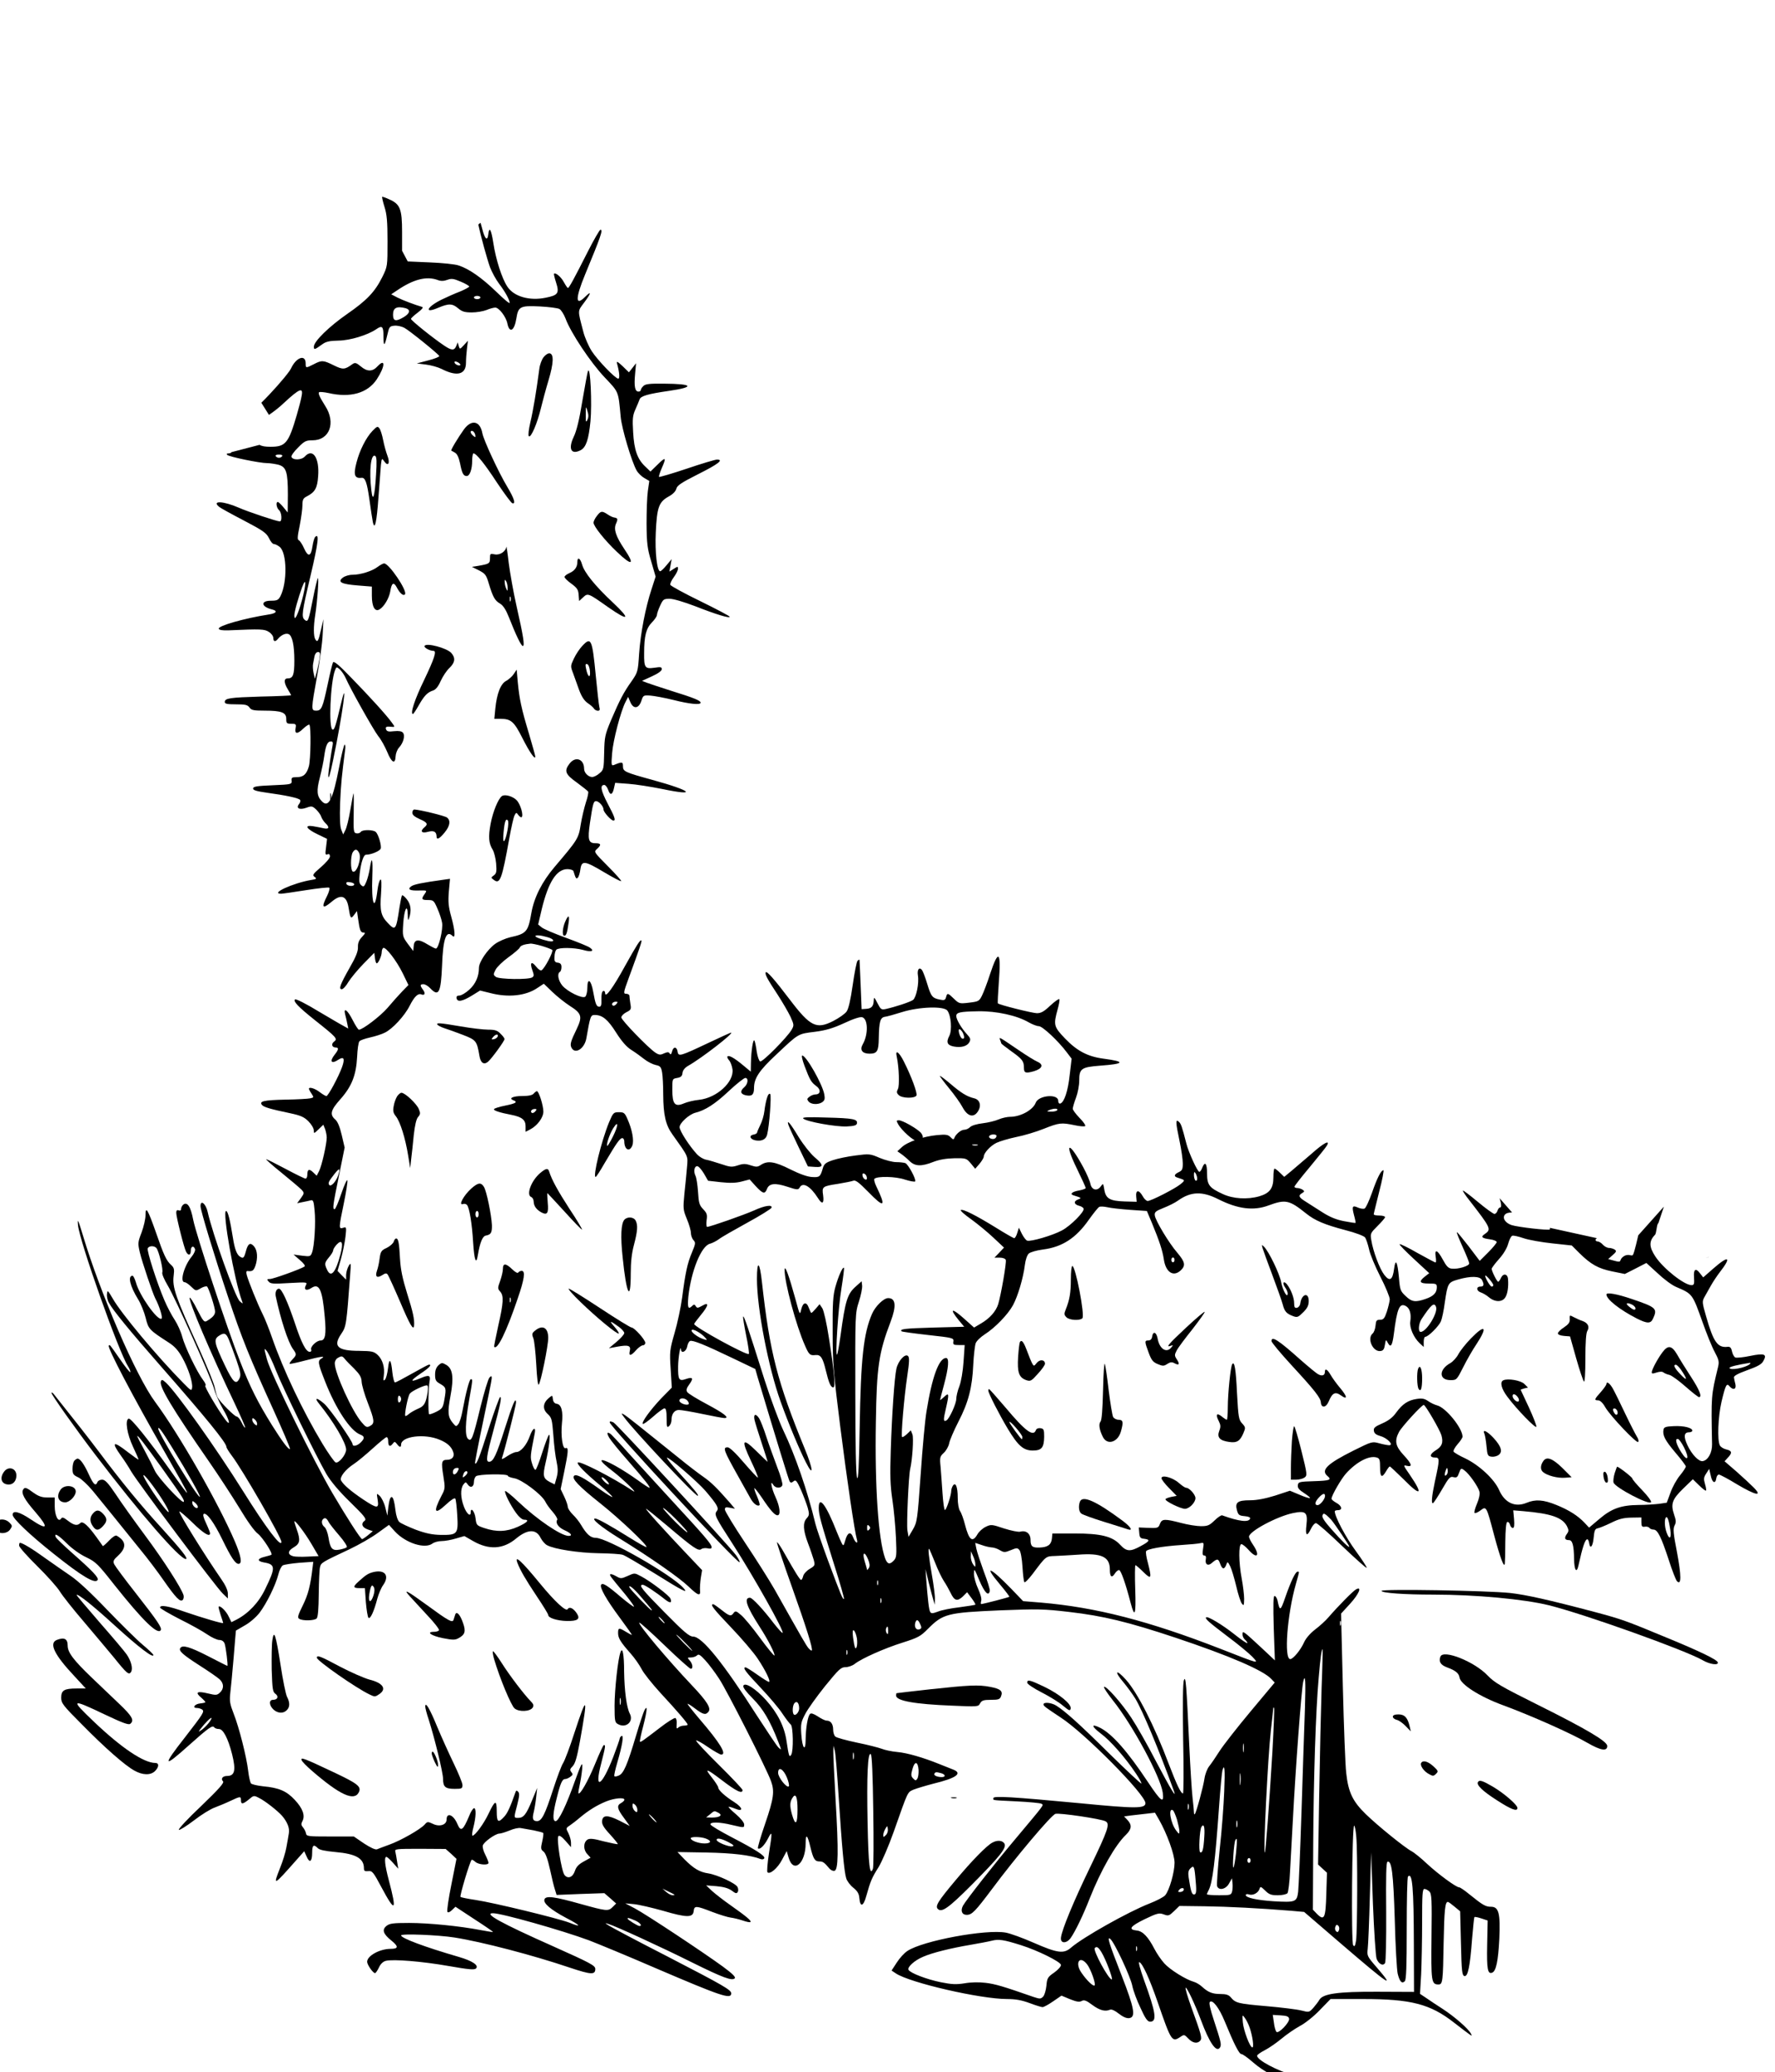 <?xml version="1.0" encoding="utf-8"?>
<!-- Generator: Adobe Illustrator 24.0.0, SVG Export Plug-In . SVG Version: 6.00 Build 0)  -->
<svg version="1.1" id="Layer_1" xmlns="http://www.w3.org/2000/svg" xmlns:xlink="http://www.w3.org/1999/xlink" x="0px" y="0px"
	 viewBox="0 0 1097 1280" style="enable-background:new 0 0 1097 1280;" xml:space="preserve">
<g transform="translate(0,1280) scale(0.1,-0.1)">
	<path d="M7803.2,5089.3c4-14,31-88,60-165s58-159,64-181c12-46,23-58,65-74c25-9,31-7,62,24c26,26,34,42,34,70c0,56-43,44-52-14
		c-1-14-11-26-20-28c-14-3-18,3-18,28c0,33-19,83-43,115c-21,27-33,12-13-17c9-12,16-29,16-37c0-35-30,16-40,68
		c-10,54-77,192-107,221C7797.2,5112.3,7797.2,5111.3,7803.2,5089.3z"/>
	<path d="M6618.2,4897.3c0-84-8-127-31-185c-12-29-11-35,4-50c18-18,82-22,98-6c17,17-42,323-62,323
		C6622.2,4979.3,6618.2,4942.3,6618.2,4897.3z"/>
	<path d="M9928.2,4803.3c0-30,82-94,187-148c65-33,87-33,101-1c29,62,20,70-131,121C9995.2,4806.3,9928.2,4818.3,9928.2,4803.3z
		 M10089.2,4739.3c19-11,26-30,10-30c-5,0-19,9-32,20C10041.2,4750.3,10056.2,4756.3,10089.2,4739.3z"/>
	<path d="M7331.2,4599.3c-110-103-129-125-96-113c16,6,16,5,4-10c-30-38-74-9-85,56c-8,41-29,46-34,9c-2-14-11-22-23-22
		c-24,0-24-6,2-76c17-46,27-58,56-70c31-13,38-13,59,1c19,12,29,13,45,4c28-15,34-6,14,24c-15,23-15,28-1,55c8,16,52,75,97,131
		c44,57,79,105,76,108C7442.2,4698.3,7391.2,4655.3,7331.2,4599.3z"/>
	<path d="M9701.2,4651.3c2-20-7-32-35-51c-21-13-38-30-38-37c0-8,15-14,38-16l37-3l38-135c21-74,43-139,48-144c5-6,9,48,9,142
		c0,98,4,159,12,171c15,25,4,49-29,61c-16,5-40,16-55,24C9700.2,4677.3,9700.2,4676.3,9701.2,4651.3z"/>
	<path d="M9089.2,4530.3c-31-32-65-75-76-96s-34-46-50-55c-72-40-71-105,1-105c38,0,39,1,79,80c22,44,59,109,83,144
		C9196.2,4605.3,9178.2,4622.3,9089.2,4530.3z"/>
	<path d="M7858.2,4515.3c0-8,55-74,123-148c145-157,180-202,182-231c3-36,32-33,48,5c23,55,41,64,77,38c42-30,39-6-8,49
		c-21,25-47,61-57,79c-20,34-35,42-35,18c0-22-17-28-41-15c-12,6-60,46-108,88C7899.2,4523.3,7858.2,4549.3,7858.2,4515.3z"/>
	<path d="M6303.2,4509.3c-3-5-8-47-11-92c-6-95,5-127,50-143c26-9,32-6,72,39c24,26,44,54,44,62c0,26-32,29-51,5c-17-21-18-21-28-3
		c-6,11-20,45-31,75C6326.2,4511.3,6314.2,4526.3,6303.2,4509.3z"/>
	<path d="M10275.2,4447.3c-31-41-67-109-67-125c0-9,7-9,30-1c20,6,35,7,43,0c6-5,23-12,37-15c14-4,58-36,99-72s78-65,83-65
		c21,0,3,45-50,126c-32,49-70,110-85,137C10332.2,4488.3,10309.2,4492.3,10275.2,4447.3z M10386.2,4342.3c43-62,44-79,3-36
		c-40,41-51,63-32,63C10362.2,4369.3,10375.2,4357.3,10386.2,4342.3z"/>
	<path d="M6817.2,4213.3c-3-124-8-186-16-196c-13-15-6-54,16-96c27-51,92-30,110,35c17,59,14,73-14,73c-13,0-29,8-34,18
		s-17,83-27,162c-9,80-20,154-24,165S6819.2,4313.3,6817.2,4213.3z"/>
	<path d="M7615.2,4372.3c-10-16-27-182-27-265c0-43-3-78-6-78s-18,9-32,21c-31,24-39,12-18-29c12-24,13-35,3-61c-15-40,3-60,62-68
		c48-7,67,6,88,56c13,31,13,35-8,58c-21,22-24,37-32,185C7638.2,4343.3,7629.2,4395.3,7615.2,4372.3z"/>
	<path d="M8764.2,4344.3c-9-24-7-108,3-124c14-22,22,3,22,65C8789.2,4343.3,8776.2,4374.3,8764.2,4344.3z"/>
	<path d="M9291.2,4273.3c-23-10-13-52,25-102c58-78,175-198,179-185c2,6-19,60-46,119c-28,59-51,108-51,109c0,2,10,5,23,9l22,5
		l-22,22C9400.2,4272.3,9319.2,4286.3,9291.2,4273.3z M9382.2,4166.3c6-9,7-19,3-23c-9-9-37,15-37,33S9368.2,4188.3,9382.2,4166.3z"
		/>
	<path d="M9928.2,4250.3c0-6-16-28-35-50c-40-44-42-51-16-51c12,0,29-16,44-43c33-56,193-224,203-214c5,5,1,20-9,35
		c-9,15-42,79-72,142s-63,131-74,150C9951.2,4253.3,9928.2,4270.3,9928.2,4250.3z M9995.2,4084.3c8-22-6-33-17-15c-13,20-12,30,0,30
		C9984.2,4099.3,9991.2,4092.3,9995.2,4084.3z"/>
	<path d="M6108.2,4209.3c0-16,66-145,121-237c63-104,96-133,154-133c54,0,69,18,70,84c0,45-2,51-23,54c-13,2-25-3-28-12
		c-16-43-66-6-189,141c-53,62-98,113-101,113C6110.2,4219.3,6108.2,4214.3,6108.2,4209.3z M6318.2,3923.3c0-8-1-14-3-14
		c-6,0-77,98-77,106C6239.2,4029.3,6318.2,3938.3,6318.2,3923.3z"/>
	<path d="M7984.2,3897.3c-3-50-6-124-6-165v-73h33c18,0,41,6,51,13c18,13,17,20-19,165c-21,84-41,152-45,152
		S7988.2,3948.3,7984.2,3897.3z"/>
	<path d="M9174.2,3942.3c4-10,10-45,13-78c5-55,8-60,31-63c14-2,34,3,44,11c26,19,16,53-32,105
		C9190.2,3960.3,9159.2,3974.3,9174.2,3942.3z"/>
	<path d="M9540.2,3777.3c-20-27-22-54-5-70c26-23,92-40,138-36l40,3l-58,58C9596.2,3789.3,9561.2,3803.3,9540.2,3777.3z"/>
	<path d="M9979.2,3699.3c-7-23-10-49-7-58c10-31,220-141,232-121c3,6-21,39-55,74s-61,67-61,72c0,8-84,73-94,73
		C9993.2,3739.3,9986.2,3721.3,9979.2,3699.3z"/>
	<path d="M9910.2,3678.3c2-18,9-34,16-37c10-3,13,5,10,29c-2,18-9,34-16,37C9910.2,3710.3,9907.2,3702.3,9910.2,3678.3z"/>
	<path d="M7178.2,3668.3c0-7,21-35,47-61l47-48l-32-6c-18-4-35-10-37-14c-7-11,93-60,120-60s65,39,65,66c0,22-38,64-58,64
		c-6,0-27,14-46,31C7246.2,3673.3,7178.2,3691.3,7178.2,3668.3z"/>
	<path d="M6674.2,3523.3c-10-27-7-61,8-73c8-7,72-30,143-52c70-22,136-42,146-46c34-11,16,17-37,56
		C6772.2,3528.3,6690.2,3564.3,6674.2,3523.3z"/>
	<path d="M3360.2,10594.3c-12-15-24-47-27-73c-18-136-38-257-55-328c-11-47-15-83-10-88c13-13,53,81,75,174c10,41,31,119,47,172
		c31,104,34,161,7,166C3388.2,10619.3,3371.2,10608.3,3360.2,10594.3z"/>
	<path d="M3634.2,10508.3c-4-8-19-92-35-185c-19-117-36-186-54-223c-35-74-15-112,44-81c33,18,49,66,60,178
		C3659.2,10306.3,3649.2,10539.3,3634.2,10508.3z M3630.2,10206.3c-9-19-11-13-10,33c0,53,1,54,10,22
		C3638.2,10238.3,3638.2,10222.3,3630.2,10206.3z"/>
	<path d="M2867.2,10147.3c-37-52-83-128-78-131c2-1,13-7,23-13c13-7,23-29,31-65c12-63,21-79,41-79c19,0,34,41,34,96c0,24,4,44,8,44
		c17,0,69-64,146-182c45-67,87-124,94-126c23-7,12,29-31,101c-52,86-146,288-154,331C2967.2,10200.3,2914.2,10211.3,2867.2,10147.3z
		 M2937.2,10113.3c3-16,1-17-13-5c-19,16-21,34-3,29C2927.2,10134.3,2935.2,10124.3,2937.2,10113.3z"/>
	<path d="M2301.2,10137.3c-39-41-79-120-98-195c-20-76-12-99,31-94c23,3,34-29,49-135c8-60,18-122,21-138c12-56,24-2,35,156
		c6,84,13,173,15,197c5,42,6,43,21,21c24-34,37-10,19,36c-8,21-20,64-26,95s-16,64-23,73
		C2334.2,10168.3,2330.2,10167.3,2301.2,10137.3z M2324.2,9868.3c-8-136-20-176-29-98c-15,123-3,230,24,213
		C2328.2,9978.3,2329.2,9945.3,2324.2,9868.3z"/>
	<path d="M3689.2,9613.3c-12-15-21-34-21-42c0-22,69-109,144-180c94-90,114-83,47,16c-53,79-68,123-52,158c13,29,11,34-12,38
		c-8,1-26,9-40,19C3720.2,9645.3,3713.2,9644.3,3689.2,9613.3z"/>
	<path d="M3129.2,9422.3c-3-29-40-53-71-47c-28,6-30,5-30-24c0-32-4-35-73-47l-39-6l44-22c39-20,45-28,61-82c25-83,37-104,69-123
		c19-11,36-37,54-82c46-117,77-180,87-180c13,0,3,62-39,247c-19,84-40,203-48,265C3137.2,9383.3,3130.2,9428.3,3129.2,9422.3z
		 M3137.2,9169.3c0-23-1-23-9-5c-5,11-9,29-9,40c-1,17,1,17,9,5C3133.2,9201.3,3137.2,9183.3,3137.2,9169.3z M3155.2,9087.3
		c-3-7-5-2-5,12s2,19,5,13C3157.2,9105.3,3157.2,9093.3,3155.2,9087.3z"/>
	<path d="M3568.2,9328.3c0-32-17-55-50-69c-16-7-30-18-29-24c0-6,19-25,42-41c35-26,43-37,45-69l3-38l25,23c29,27,31,26,154-61
		c129-90,142-77,29,29c-111,104-176,185-190,235C3586.2,9352.3,3568.2,9362.3,3568.2,9328.3z"/>
	<path d="M2334.2,9298.3c-33-26-106-49-156-49c-21,0-47-8-60-18c-34-27-8-40,93-48l87-7v-57c0-67,19-101,47-84c29,17,60,70,67,113
		c8,51,21,59,40,23c19-37,42-56,51-42c14,23-99,190-129,190C2366.2,9319.3,2349.2,9309.3,2334.2,9298.3z"/>
	<path d="M3598.2,8809.3c-16-17-39-51-51-77c-22-46-22-48-5-92c9-25,26-72,37-103c15-40,31-65,52-80c18-12,36-28,40-35s15-13,24-13
		c11,0,14,6,9,23c-3,12-13,99-22,192C3660.2,8853.3,3653.2,8868.3,3598.2,8809.3z M3646.2,8653.3c4-47-14-36-24,15c-6,26-4,33,7,29
		C3637.2,8694.3,3644.2,8676.3,3646.2,8653.3z"/>
	<path d="M2624.2,8810.3c-7-10,31-31,55-31c21,0,5-48-57-178c-59-121-89-212-70-212c3,0,19,24,36,54c34,60,54,80,88,91
		c16,5,32,24,47,58c13,29,37,65,54,81c36,34,39,63,11,94C2759.2,8797.3,2636.2,8830.3,2624.2,8810.3z"/>
	<path d="M3175.2,8636.3c-9-14-30-33-46-42c-35-17-59-80-68-172l-6-63h39c64,0,83-17,134-118c45-89,80-139,80-115c0,6-18,70-39,141
		c-47,156-59,213-69,317l-7,79L3175.2,8636.3z"/>
	<path d="M2041.2,7874.3c0-22,2-30,4-17c2,12,2,30,0,40C2042.2,7906.3,2040.2,7896.3,2041.2,7874.3z"/>
	<path d="M3102.2,7882.3c-23-16-56-97-70-171c-15-81-12-121,13-161c8-13,18-51,21-84c4-51,2-62-14-74c-19-14-19-14,0-28
		c38-29,50,3,96,260c12,66,26,128,32,139c10,19,11,19,24,1c8-10,17-16,20-12c12,11-7,77-29,102
		C3172.2,7880.3,3121.2,7895.3,3102.2,7882.3z M3136.2,7669.3c-16-81-32-89-24-12c6,68,14,89,26,75
		C3143.2,7728.3,3142.2,7699.3,3136.2,7669.3z"/>
	<path d="M2548.2,7779.3c0-13,14-25,45-39c48-21,54-31,30-51c-29-24-18-39,21-28c38,10,53,1,54-29c0-23,18-14,49,24
		c34,41,39,74,16,93c-13,11-167,48-202,50C2554.2,7799.3,2548.2,7790.3,2548.2,7779.3z"/>
	<path d="M3492.2,7104.3c-16-38-19-85-5-85c12,0,18,17,26,74C3522.2,7148.3,3513.2,7153.3,3492.2,7104.3z"/>
	<path d="M2703.2,6470.3c3-5,22-15,43-22c20-6,72-25,114-41c83-32,87-37,103-131c7-42,27-56,52-36c22,18,103,129,103,141
		c0,5-11,20-25,33c-19,20-34,25-77,25c-29,0-105,9-168,20C2719.2,6481.3,2694.2,6483.3,2703.2,6470.3z M3076.2,6397.3
		c-3-7-13-15-24-17c-16-3-17-1-5,13C3063.2,6412.3,3081.2,6414.3,3076.2,6397.3z"/>
	<path d="M6181.2,6375.3c4-10,7-19,7-21s29-25,64-50c66-47,76-60,76-100c0-33,10-36,61-22c53,16,63,41,22,59c-15,6-68,39-118,73
		C6171.2,6397.3,6173.2,6396.3,6181.2,6375.3z"/>
	<path d="M5542.2,6272.3c14-66,18-180,7-200c-9-17-8-25,5-37c20-21,102-22,110-2c6,15-32,118-78,209
		C5556.2,6302.3,5531.2,6319.3,5542.2,6272.3z"/>
	<path d="M4972.2,6215.3c33-87,41-101,72-124c30-21,28-52-4-52c-10,0-27-6-37-14c-16-12-17-16-6-30c16-19,61-21,86-3
		c14,11,16,21,11,48c-12,64-112,239-136,239C4952.2,6279.3,4959.2,6250.3,4972.2,6215.3z"/>
	<path d="M5808.2,6153.3c0-3,26-38,58-77c33-40,70-92,83-117c30-56,68-66,94-26c24,36,13,74-23,82c-45,11-79,32-147,90
		C5837.2,6135.3,5808.2,6157.3,5808.2,6153.3z"/>
	<path d="M3298.2,6044.3c-8-10-31-15-71-15c-56,0-86-14-55-26c30-11,16-20-49-33c-36-7-68-17-70-22c-6-8,37-22,106-35
		c66-13,89-31,89-70v-35l29,15c44,23,81,73,81,110s-28,126-40,126C3314.2,6059.3,3305.2,6052.3,3298.2,6044.3z M3308.2,5934.3
		c-7-8-16-12-21-9c-13,8-1,24,18,24C3318.2,5949.3,3318.2,5946.3,3308.2,5934.3z"/>
	<path d="M2454.2,6027.3c-8-13-18-40-21-60c-6-30-3-43,14-64c26-33,58-134,75-240l13-79l6,55c4,30,11,97,16,149c7,62,16,100,27,112
		c14,16,15,23,4,49c-14,33-85,100-107,100C2474.2,6049.3,2462.2,6039.3,2454.2,6027.3z"/>
	<path d="M4740.2,6017.3c-6-18-13-54-16-81c-3-26-14-64-25-85c-10-20-19-41-20-47c0-5-9-11-21-13c-31-5-24-29,11-36c38-7,65,6,72,36
		c14,55,27,242,19,250C4754.2,6047.3,4746.2,6038.3,4740.2,6017.3z"/>
	<path d="M3764.2,5867.3c-48-117-102-338-83-338c4,0,29,39,57,88c72,122,93,152,108,152c6,0,12-9,12-19c0-53,33-70,50-26
		c11,30-1,97-30,162c-17,39-22,43-53,43C3792.2,5929.3,3789.2,5926.3,3764.2,5867.3z M3788.2,5779.3c-17-34-33-60-35-58
		c-8,7,14,72,36,108C3824.2,5884.3,3822.2,5847.3,3788.2,5779.3z"/>
	<path d="M4964.2,5890.3c18-19,201-52,268-49c47,2,62,7,64,19c5,26-23,32-188,36C4991.2,5900.3,4956.2,5898.3,4964.2,5890.3z"/>
	<path d="M5549.2,5858.3c22-42,98-109,123-109c31,0,41,28,19,53c-24,26-113,77-136,77C5540.2,5879.3,5539.2,5876.3,5549.2,5858.3z"
		/>
	<path d="M4873.2,5849.3c4-12,33-75,64-139l56-116l43-3c56-4,55,13-3,61c-24,21-68,76-97,123
		C4883.2,5863.3,4860.2,5889.3,4873.2,5849.3z"/>
	<path d="M3338.2,5553.3c-55-47-88-135-55-148c8-3,15-16,15-28c1-28,17-50,48-67c36-19,45-5,39,60c-3,33-4,59-2,59
		c1,0,49-52,106-114c57-63,105-113,108-111c2,2-32,60-77,127c-72,111-111,182-126,231C3387.2,5585.3,3375.2,5584.3,3338.2,5553.3z"
		/>
	<path d="M2913.2,5458.3c-48-43-83-108-51-96c8,3,19,0,24-6c15-18,31-114,38-233c7-110,19-140,29-77c13,78,29,118,50,121
		c31,6,38,18,37,64c-3,64-33,210-49,236C2973.2,5497.3,2955.2,5495.3,2913.2,5458.3z M2958.2,5299.3c0-11-4-20-10-20
		c-5,0-10,9-10,20s5,20,10,20C2954.2,5319.3,2958.2,5310.3,2958.2,5299.3z"/>
	<path d="M482.2,5231.3c9-98,248-774,308-870c11-18,18-35,15-38c-2-3-31,32-62,78c-70,100-64,93-71,86c-10-11,148-313,346-658
		c177-310,178-315,34-112c-133,187-243,324-257,319c-24-8-10-96,27-174c20-42,35-77,34-79c-2-1-32,20-67,47c-91,71-104,64-41-24
		c17-23,46-67,63-97c43-72,525-716,566-754l31-30v31c0,19-15,52-41,89c-103,149-259,400-259,417c0,6,35-24,79-66
		c70-69,111-94,111-68c0,5-11,33-25,63c-17,36-21,54-13,57c19,6,62-53,113-157c55-113,81-152,101-152c24,0,16,48-23,139
		c-102,238-344,661-493,862c-116,156-339,670-446,1029C482.2,5267.3,478.2,5276.3,482.2,5231.3z M1067.2,3852.3
		c93-151,173-294,168-299c-11-11-257,392-257,421C978.2,3991.3,1000.2,3961.3,1067.2,3852.3z M1002.2,3729.3
		c128-180,140-199,133-207c-11-10-160,151-178,192c-10,22-38,78-63,124c-26,47-46,87-46,90C849.2,3938.3,895.2,3878.3,1002.2,3729.3
		z M944.2,3622.3c58-79,108-163,97-163c-10,0-86,104-130,177C866.2,3710.3,885.2,3702.3,944.2,3622.3z M1222.2,3487.3
		c-8-12-34,11-34,30c0,13,3,12,20-3C1219.2,3504.3,1225.2,3492.3,1222.2,3487.3z"/>
	<path d="M3858.2,5264.3c-20-24-24-103-10-232c23-229,50-282,50-99c0,70,6,126,20,177c22,84,25,122,10,150
		C3915.2,5283.3,3876.2,5285.3,3858.2,5264.3z"/>
	<path d="M2433.2,5129.3c-4-11-23-28-43-38c-33-15-38-22-44-65c-3-27-11-62-17-78c-12-36,1-46,34-25c18,12,25,13,33,3
		c5-7,40-83,77-169c61-144,83-181,86-145c3,37-7,84-43,197c-29,94-40,147-44,215c-5,96-10,125-24,125
		C2443.2,5149.3,2436.2,5140.3,2433.2,5129.3z"/>
	<path d="M3108.2,4962.3c0-16-8-49-17-75c-16-44-16-48,0-66c23-26,21-67-12-212c-15-69-27-127-25-129c19-23,76,93,145,297
		c42,121,49,172,25,172c-8,0-18-5-21-10c-4-7-19,2-38,20C3126.2,4997.3,3108.2,4997.3,3108.2,4962.3z M3155.2,4757.3c-3-7-5-2-5,12
		s2,19,5,13C3157.2,4775.3,3157.2,4763.3,3155.2,4757.3z"/>
	<path d="M4678.2,4899.3c0-183,71-549,146-757c49-137,118-301,156-375c50-99,46-44-7,84c-169,412-216,594-264,1027
		C4695.2,5008.3,4678.2,5019.3,4678.2,4899.3z"/>
	<path d="M4849.2,4956.3c-2-74,71-346,126-469c25-57,31-62,66-58c31,3,44-18,62-93c20-82,31-107,47-107c14,0,6,97-27,304
		c-14,92-32,170-41,185l-17,25l-23-27c-13-15-25-27-28-27c-2,0-9,14-15,30c-14,41-36,38-47-7c-9-38-9-38-36,62
		C4876.2,4919.3,4850.2,4991.3,4849.2,4956.3z"/>
	<path d="M3588.2,4756.3c98-95,228-202,236-194c3,3-10,22-28,43c-34,39-27,38,30-3c17-13,32-30,32-37c0-8-21-32-47-54l-48-40l54,10
		c67,12,83,6,75-27s7-32,39,5c15,17,34,30,42,30s15,7,15,15c0,19-68,95-85,95c-7,0-95,54-195,120s-187,120-193,120
		C3508.2,4839.3,3541.2,4801.3,3588.2,4756.3z"/>
	<path d="M3307.2,4580.3c-20-16-21-22-11-47c6-16,14-89,18-162c4-78,10-130,15-125c13,13,59,239,59,289
		C3388.2,4598.3,3353.2,4618.3,3307.2,4580.3z"/>
	<path d="M318.2,4195.3c0-12,145-217,274-386c272-357,518-640,556-640c18,0-25,54-153,195c-124,135-247,285-382,465
		c-64,85-151,196-282,360C324.2,4197.3,318.2,4200.3,318.2,4195.3z"/>
	<path d="M4663.2,4028.3c4-17,24-82,45-145s37-114,36-114s-33,30-71,68c-87,85-94,69-31-64c26-54,44-99,42-101c-2-3-41,39-86,91
		c-50,59-89,96-101,96c-32,0-25-19,66-181c33-59,68-121,77-138c17-30,43-49,54-38c3,3-4,27-15,53c-12,26-19,49-17,51
		c2,3,23-24,47-59c52-78,79-108,96-108c21,0,15,53-12,112c-25,53-36,113-14,76c13-22,48-23,56-2c3,9-11,59-32,112
		c-20,54-51,138-67,187c-16,50-36,100-44,113C4671.2,4070.3,4655.2,4065.3,4663.2,4028.3z"/>
	<path d="M3768.2,4013.3c0-24,781-864,802-864c5,0-4,19-21,43c-45,61-740,814-758,821C3772.2,4021.3,3768.2,4020.3,3768.2,4013.3z"
		/>
	<path d="M3765.2,3918.3c10-17,62-81,116-142c105-120,142-167,132-167c-4,0-35,20-69,45c-178,127-315,177-158,58
		c69-53,169-152,122-120c-120,79-326,185-337,173c-9-9,45-64,140-143c43-36,76-67,73-70c-2-2-35,18-73,45c-106,76-150,99-163,86
		c-17-17,28-64,165-173c116-92,291-258,282-267c-2-3-47,22-98,54c-128,80-204,122-219,122c-27,0,36-52,149-122
		c192-118,373-245,428-298c59-57,76-62,71-22c-1,15,1,49,5,75l8,48l-93,98c-136,143-261,281-253,281c4,0,63-48,132-106
		c161-137,192-157,209-143c8,6,25,8,39,5c17-4,25-2,25,7c0,18-41,66-245,287c-94,102-215,235-270,295c-54,61-104,113-109,117
		C3751.2,3957.3,3748.2,3948.3,3765.2,3918.3z M3763.2,3631.3c-7-7-45,29-45,41c0,6,11,0,25-13S3766.2,3633.3,3763.2,3631.3z
		 M4248.2,3335.3c0-6-34,23-75,64s-75,79-75,84c0,6,34-23,75-64S4248.2,3340.3,4248.2,3335.3z"/>
	<path d="M460.2,3777.3c-7-7-12-29-12-50c0-33,4-39,36-54c19-9,59-47,89-83s90-111,135-166c44-55,116-144,159-197
		c44-53,108-138,144-190c76-109,103-136,118-121c6,6,8,20,5,30c-15,46-122,213-238,369c-69,93-151,208-183,257c-46,68-64,87-82,87
		c-13,0-26-7-29-15c-11-28-25-15-54,49c-28,61-53,96-69,96C475.2,3789.3,467.2,3784.3,460.2,3777.3z"/>
	<path d="M24.2,3707.3c-29-40-14-78,30-78c28,0,47,23,47,56C101.2,3731.3,50.2,3745.3,24.2,3707.3z"/>
	<path d="M374.2,3597.3c-28-40-14-78,29-78c27,0,65,39,65,67C468.2,3624.3,398.2,3632.3,374.2,3597.3z"/>
	<path d="M143.2,3598.3c-14-22,8-62,77-141c84-98,74-113-29-44c-71,48-113,59-113,29c0-23,106-124,255-242c174-139,254-186,270-161
		c9,14-30,55-157,167c-53,47-99,91-102,99c-11,28,16,13,70-41c32-32,83-68,120-85c58-28,72-42,175-173c171-215,265-307,284-277
		c9,15-18,55-155,230c-67,85-126,165-132,177c-9,19-6,27,26,56c51,48,47,88-11,121c-8,4-26-8-48-31c-19-20-36-35-38-33
		c-2,3-19,28-39,55c-53,73-85,102-100,87c-18-18-38-15-76,14c-28,22-36,24-43,13c-17-25-39,19-39,78v53h-45c-34,0-55,7-87,30
		C161.2,3612.3,153.2,3614.3,143.2,3598.3z"/>
	<path d="M575.2,3451.3c-21-23-22-51-1-80c19-28,35-28,62,1s28,47,2,75C613.2,3474.3,596.2,3475.3,575.2,3451.3z"/>
	<path d="M-3.8,3411.3c-23-5-34-48-18-67c19-23,66-19,84,7c14,20,14,24,0,39C45.2,3409.3,21.2,3417.3-3.8,3411.3z"/>
	<path d="M118.2,3252.3c0-10,51-67,113-128c61-60,124-131,139-156s83-111,151-190c67-79,150-178,184-219c78-97,91-108,104-89
		c14,20,2,68-26,109c-13,19-89,109-169,200c-79,91-143,167-141,168c8,9,104-68,245-197c139-126,230-196,230-174c0,4-30,33-66,63
		s-135,128-220,216c-99,104-180,179-226,210c-40,27-111,77-158,110c-77,56-140,94-155,94C120.2,3269.3,118.2,3261.3,118.2,3252.3z"
		/>
	<path d="M3198.2,3144.3c18-46,49-100,119-205c39-58,71-110,71-116c0-18,53-35,114-37c69-1,86,12,62,48c-21,31-45,43-56,25
		c-10-17-80,48-168,155C3223.2,3157.3,3177.2,3199.3,3198.2,3144.3z"/>
	<path d="M2311.2,3089.3c-34-8-49-17-95-59c-36-32-35-41,6-41h33l6-87c4-47,11-91,16-96c11-11,34,38,55,119c8,29,24,67,36,83
		C2408.2,3065.3,2380.2,3104.3,2311.2,3089.3z M2308.2,2944.3c-16-50-34-45-26,7c9,53,16,65,28,44
		C2316.2,2984.3,2315.2,2966.3,2308.2,2944.3z"/>
	<path d="M8538.2,2972.3c0-13,142-23,319-23c263,0,562-28,716-66c221-55,844-278,951-340c43-25,99-33,92-12c-6,17-111,68-318,153
		c-255,106-276,113-440,157c-291,77-427,107-525,118C9191.2,2974.3,8538.2,2985.3,8538.2,2972.3z"/>
	<path d="M2534.2,2937.3c16-18,65-70,107-116c43-45,75-87,72-92c-3-6-18-10-31-10c-52,0-16-25,55-39c61-12,76-12,97,0
		c39,21,46,41,28,92c-18,54-41,78-49,53c-3-9-7-23-10-31c-6-22-32-7-170,94C2515.2,2974.3,2486.2,2989.3,2534.2,2937.3z"/>
	<path d="M1683.2,2667.3c-4-25-5-107-4-182c4-119,6-137,23-149c22-16,14-37-15-37c-26,0-25-34,3-60c26-24,61-26,82-4
		c20,19,20,47,2,82c-8,15-26,103-40,196C1704.2,2705.3,1693.2,2736.3,1683.2,2667.3z"/>
	<path d="M351.2,2669.3c-50-20-16-91,107-222l72-78h-57c-76,0-95-11-95-57c0-33,11-48,123-160c145-148,272-259,329-290
		c51-29,101-30,128-3c25,25,26,50,2,50c-71,0-209,92-381,256c-147,140-141,143,67,44c110-52,149-67,159-58c26,21,12,46-64,119
		c-43,41-120,115-172,164c-116,111-151,158-151,200S397.2,2687.3,351.2,2669.3z"/>
	<path d="M3835.2,2594.3c-16-39-37-234-37-331c0-95,2-104,21-114c50-28,99,16,73,65c-20,39-33,140-35,260
		C3857.2,2581.3,3847.2,2628.3,3835.2,2594.3z M3835.2,2272.3c-3-10-5-2-5,17s2,27,5,18C3837.2,2297.3,3837.2,2281.3,3835.2,2272.3z
		"/>
	<path d="M3054.2,2549.3c34-116,105-286,126-303c27-23,96-20,112,5c8,13,5,22-13,40c-41,42-128,156-177,233c-26,41-51,75-55,75
		S3046.2,2576.3,3054.2,2549.3z"/>
	<path d="M8902.2,2566.3c-12-31,1-52,42-67c52-19,72-36,76-62c6-43,126-119,268-171c171-63,424-175,523-233c82-47,122-54,122-19
		c0,28-124,102-431,255c-227,113-266,136-309,181C9112.2,2535.3,8920.2,2612.3,8902.2,2566.3z"/>
	<path d="M1958.2,2559.3c0-18,243-188,326-227c30-15,35-15,58,1c50,32,26,70-59,91c-33,9-115,45-182,80
		C1978.2,2570.3,1958.2,2577.3,1958.2,2559.3z"/>
	<path d="M6348.2,2405.3c0-8,40-35,89-60s109-62,132-82c39-32,44-34,48-18c5,28-69,89-164,135
		C6365.2,2422.3,6348.2,2426.3,6348.2,2405.3z"/>
	<path d="M5748.2,2364.3c-113-13-206-23-207-24c-2-1-3-7-3-15c0-32,114-53,346-62c159-7,162-7,173,14c10,18,21,22,67,22
		c47,0,56,3,63,23c12,31-4,45-68,57C6047.2,2393.3,5989.2,2390.3,5748.2,2364.3z"/>
	<path d="M2628.2,2257.3c0-8,9-44,21-79c37-116,89-329,89-367c0-50,14-62,72-62c44,0,48,2,48,24c0,12-25,73-55,135s-75,162-101,224
		C2657.2,2242.3,2628.2,2292.3,2628.2,2257.3z"/>
	<path d="M8608.2,2195.3c0-8,11-17,25-20c13-3,38-21,55-39l31-32l-7,30c-12,54-31,75-69,75
		C8620.2,2209.3,8608.2,2204.3,8608.2,2195.3z"/>
	<path d="M2668.2,1967.3c0-7,9-31,19-53c16-32,20-36,20-17c1,22-24,82-34,82C2670.2,1979.3,2668.2,1973.3,2668.2,1967.3z"/>
	<path d="M1864.2,1926.3c3-9,31-37,62-64c173-150,262-191,291-135c18,36-5,54-160,127C1879.2,1938.3,1856.2,1947.3,1864.2,1926.3z"
		/>
	<path d="M8783.2,1909.3c-9-15,17-53,49-69c23-13,28-13,43,2s14,18-16,46C8825.2,1919.3,8794.2,1928.3,8783.2,1909.3z"/>
	<path d="M9134.2,1791.3c-11-18,30-57,118-113c88-57,126-71,126-47c0,19-82,90-151,131C9162.2,1800.3,9143.2,1806.3,9134.2,1791.3z"
		/>
	<path d="M5881.2,1692.3c9-2,23-2,30,0c6,3-1,5-18,5C5877.2,1697.3,5871.2,1695.3,5881.2,1692.3z"/>
	<path d="M6133.2,1417.3c-36-19-126-111-227-232c-109-130-128-160-110-178c24-24,67,7,204,144c180,181,221,233,208,259
		C6196.2,1431.3,6164.2,1434.3,6133.2,1417.3z"/>
</g>
<g>
	<path d="M1054.4,776.7c0.2,0.1,0.4,0.1,0.6,0.1L1054.4,776.7z"/>
	<path d="M1055,776.9c0.3,0,0.7-0.2,1.2-0.5L1055,776.9z"/>
	<path d="M1012.5,763.1c-0.3,1.3-2.3,10.2-3.2,11.9c-0.8,1.6-2.6-1-5.8,1.1c-3.5,2.3-0.3,4.3-5.9,2.7l-3.7-1l2.7-2.4
		c2.4-2.1,2.6-2.6,1.3-3.5c-0.8-0.5-2.4-1-3.5-1c-1.1,0-2.8-0.9-3.8-2c-0.9-1.1-2.4-2-3.3-2c-0.8,0-1.4-0.6-1.1-1.3
		c0.1-0.3,0.4-0.5,0.8-0.7l-29.1-6.4c0.1,0.4,0,0.8-0.1,1c-0.8,0.7-19.5-1.4-23.6-2.7c-3.9-1.3-5.9-4.4-4.1-6.5
		c0.7-0.8,2-1.3,4.4-1.3l-7.7-8.8c1.1,3.5,1.3,5.7,0.3,5.7c-0.5,0-1.3,0.9-1.6,2c-0.3,1.1-1.2,2-1.9,2s-5.3-3.3-10.2-7.4
		c-4.9-4.1-9.1-7.3-9.3-7c-0.2,0.2,1.6,3,4.1,6.1c13.1,16.9,13.6,17.8,9.6,20.6c-2.9,1.9-2.1,2.7,3.1,3.4c2.3,0.3,4.1,1.1,4.1,1.7
		c0,0.6-2.4,3.5-5.3,6.4l-5.2,5.2l-6.9-9.1c-3.8-4.9-7-8.8-7.2-8.6c-0.3,0.2,1.4,4.3,3.6,9.2c2.2,4.8,4,9.3,4,10.1
		c0,1.6-7,3.7-10.8,3.2c-2.1-0.2-3.3-1.5-5.5-5.6c-3.3-6.1-5.2-6.8-4.4-1.7c0.3,1.9,0.3,3.5-0.1,3.5c-0.4,0-5.4-2.7-11.2-5.9
		c-5.7-3.3-10.7-5.7-11-5.4c-0.3,0.3,3.7,4.4,8.9,9.2l9.4,8.7l-2.7,2.1c-3.9,3.1-3.3,4.3,2.4,4.3c4.6,0,5,0.2,5,2.3
		c0,3.4-2,5.5-6.9,7.2c-6.3,2.2-8.6,1.9-12.4-1.8c-3.2-3-3.5-3.8-4.1-11.2c-0.9-10.1-2.1-12.4-3-5.7c-0.9,7.1-2.7,8.2-6.1,3.8
		c-2.9-3.8-6.9-14.5-8-21.4c-0.7-4.1-0.5-4.4,3.9-8.8c2.5-2.5,4.6-4.9,4.6-5.4c0-0.6-1.6-1-3.5-1c-1.9,0-3.5-0.3-3.5-0.8
		c0-0.4,1.6-6.7,3.4-14c1.9-7.2,3-13.2,2.6-13.2c-1.5,0-3.9,4.8-7.1,14c-1.8,5-3.8,9.4-4.6,9.7c-0.8,0.3-2.6,0-4-0.6
		c-3.5-1.6-3.9-0.8-2.5,4.6c0.7,2.5,1.1,4.7,1,4.8c-0.2,0.2-3.3-0.3-7-1c-4.8-0.9-8.8-2.5-13.5-5.5c-3.8-2.4-8.5-5.4-10.5-6.7
		c-4.2-2.6-4.6-3.7-2-5.2c1.5-0.9,1.5-1.2,0.2-2.1c-0.8-0.5-2.3-1-3.2-1c-1,0-1.8-0.4-1.8-0.8c0-0.5,4.3-6,9.6-12.3
		c5.2-6.3,10-12.2,10.5-13.2c2.1-3.7-2-1.6-9.5,5.1c-4.3,3.7-9.8,8.4-12.3,10.5l-4.6,3.8l-2.7-2.6c-1.4-1.4-2.9-2.5-3.3-2.5
		c-0.4,0-0.7,2.4-0.7,5.4c0,6.8-2.3,9.8-8.7,11.7c-7.4,2.1-16.2,1.6-22.6-1.4c-8.3-3.8-9.7-5.6-9.7-12.7c0-6.3-1.3-7.8-3-3.5
		c-0.5,1.4-1.3,2.5-1.8,2.5c-1.1,0-6.7-12.2-8-17.5c-2.7-10.5-3.3-12.3-4.7-13.5c-2-1.7-2,0.1,0.5,12c1.1,5.2,2,11.4,2,13.8
		c0,3.6-0.4,4.4-2.5,5.4c-2.8,1.3-3.2,2.6-1,3.3c5.2,1.7,5.2,1.5,2,4.2c-3.3,2.7-18.1,10.3-20.2,10.3c-0.8,0-2.2-1.3-3.1-3
		c-2.3-4.1-4.4-3.9-4,0.2l0.3,3.3l-7.4-0.2c-9.1-0.3-11.7-1.7-12.6-7.3c-0.7-4-0.7-4.1-2.2-2c-2.2,3.1-5.6,2.3-6.4-1.6
		c-0.3-1.7-2.3-6.3-4.4-10.2c-8.9-16.5-12.1-15.9-4,0.7c3,6.2,5.5,11.6,5.5,12.1c0,0.4-1.8,1.1-4,1.5c-4.3,0.7-6.1,2.2-3.6,3
		c5.2,1.6,5.2,1.7,2.8,2.6c-2.9,1.1-2.4,3.1,0.8,3.9c1.3,0.3,2.5,1.1,2.7,1.7c0.7,1.9-8.1,10.7-13.4,13.5
		c-5.7,3.1-19.4,7.1-21.5,6.3c-0.8-0.3-2.3-2.3-3.3-4.3l-1.8-3.7l-1,3.2c-0.5,1.8-1.4,3.3-1.9,3.3c-0.4,0-5.7-3-11.6-6.7
		c-12-7.4-20.1-11.5-21.4-10.7c-0.5,0.3,2.4,2.9,6.4,5.7c4,2.9,10.2,8,13.8,11.4l6.5,6.1l-2.9,3.1l-3,3.1h3.2c1.9,0,3.5,0.6,3.8,1.4
		c0.6,1.4-3,21.8-4.7,27.4c-1.4,4.4-5.2,8.7-10.5,11.8l-4.4,2.6l-5.7-5.1c-8-7.2-9.9-7-3.9,0.4l3.5,4.2l-19,0.5
		c-17.5,0.5-21.1,0.9-19.7,2.3c0.2,0.3,7.6,1.3,16.4,2.3c15.4,1.7,15.9,1.8,15.6,4c-0.3,1.9,0.1,2.2,3.3,2.2h3.7l-0.7,10.2
		c-0.4,6-1.5,12.4-2.6,15.3c-1.1,2.7-1.9,6.3-1.9,7.8c0,2.9-4.2,12.1-6,13.2c-2,1.2-2.1-0.2-0.5-6.9c2.2-9.6,2.1-10.5-1-7.6
		c-1.4,1.3-2.5,2.2-2.5,1.9c0-0.2,1.1-4.6,2.5-9.7c2.8-10.5,3.2-16.2,1.2-16.2c-4.4,0-8.7,11.7-12.1,33c-0.9,5.2-2.5,22.7-3.6,38.9
		c-2,28.3-2.2,29.5-4.8,34l-2.7,4.6l-0.7-4c-0.6-3.8,0.7-33.4,1.7-37.9c1.4-5.9,2.2-19.2,1.4-21.4l-1-2.5l-2.4,2.3
		c-1.4,1.3-2.7,2.1-3,1.8c-0.8-0.7,1.3-25,3.2-37.6c1.3-8.7,1.4-11.5,0.5-12.4c-1.8-1.8-6.1,2.9-7.2,7.8c-1.2,5.4-2.8,28.1-3.5,50.9
		c-0.5,15-0.3,21.3,1,30c0.9,6,1.9,16.5,2.2,23.3c0.5,10.9,0.4,12.4-1.2,14.2c-2.6,2.8-4.1,2.5-5.5-1.3c-4.2-11.7-6.4-44.5-5.7-84.1
		c0.5-34,1.8-42.9,9.1-62c3.7-9.8,3.2-14.6-1.5-14.6c-2.8,0-8,5.1-10,9.8c-5.2,12-6.9,27.4-7.6,69.7c-0.4,24.6-0.9,33.2-1.6,31.5
		c-0.7-1.6-1.1-20.5-1.1-52c-0.1-49-0.1-49.6,2.2-56.8c1.3-4,2.2-8.5,2-10l-0.3-2.6l-3.6,3.2c-5.2,4.6-6.5,8.7-9.4,30.1
		c-0.9,6.3-1.8,11.7-2.2,12c-1.2,1.2,0.7-28.8,2.7-40.8c1.1-6.8,1.8-12.6,1.6-12.8c-0.8-0.8-3.4,5-5.3,11.7
		c-1.5,5.4-1.8,10.2-1.7,28c0,19.5,0.5,25,4.7,58.5c4.2,33.2,8.9,65,10.3,69.7c0.9,3.1-1.1,1.9-2.3-1.3c-1.5-4-3.5-3.3-4.9,1.7
		c-1,3.6-1.2,3.7-2.2,1.8c-0.6-1.2-2-4.3-3.1-7.1c-6.5-16.6-11.1-22.7-11.1-14.7c0,4.2,1.1,8.2,9.6,35.3c3.6,11.2,6.2,20.6,6,20.9
		c-0.7,0.6-1.8-2-10-24c-3.6-9.8-7.1-19.9-7.7-22.5c-4.8-20-12.4-42.2-19.9-57.8c-2.6-5.5-7.8-19.5-11.5-31
		c-10.4-33-12.7-39.7-13.2-39.1c-0.3,0.2,0.6,5.4,1.8,11.5c1.3,6.1,2,11.3,1.7,11.6c-1.1,1.2-33.8-16.7-33.8-18.5
		c0-0.3,1.8-2.7,4-5.4c5-6,5.4-8.5,1-5.9c-2.7,1.5-3.2,1.6-4,0.3c-0.7-1.2-1.2-1.2-2.2-0.2c-2.5,2.5-3,1.1-2.4-5.6
		c1.7-15.9,8-31.5,13.4-32.8c1.5-0.4,4-1.7,5.5-2.8c1.5-1.2,9.4-5.7,17.4-10.1c8.1-4.4,14.8-8.6,15.1-9.3c0.7-2.1-4.2-1.4-10.9,1.7
		c-6.1,2.7-27.1,10.1-28.9,10.1c-0.4,0-0.6-1.8-0.3-4.1c0.5-3.4,0.2-4.4-2.1-6.8c-2.4-2.5-2.8-3.9-3.2-10.7c-0.3-4.4-1-8.9-1.6-10
		c-1.3-2.7-0.7-5.9,1.1-5.9c0.8,0,2.6,2,4.1,4.5l2.6,4.5l7.9,0.9c5.7,0.6,9.3,0.5,12.8-0.4l5-1.3l3.8,4.2c4.4,4.7,5.6,5,6.9,1.7
		c1.3-3.5,5-3.9,12.6-1.4c6.1,2,6.7,2,7.6,0.5c1.9-3.6,6.6-0.9,11.3,6.5c2.6,4.2,3.9,3.5,3.2-1.7c-0.8-5.4-0.5-5.6,9.3-7.1
		c4.1-0.7,8.3-1.5,9.3-1.9c1.4-0.6,3.5,1,9.3,6.9c10,10.3,11.2,9.4,4.9-3.6c-1-2.1-1.5-4.1-1.1-4.5c1.7-1.7,13.2-1.5,18.9,0.5
		c3.2,1,6,1.5,6.3,1.1c0.7-1.3-4.3-10.6-6.1-11.3c-0.9-0.3-3.4-0.6-5.6-0.6s-6.8-1.2-10.2-2.6c-6-2.6-6.5-2.6-15-1.5
		c-4.8,0.6-11.1,1.9-14,2.9c-4.2,1.4-5.3,2.2-6.1,4.7c-1.6,5.6-2.1,6-6.7,5.7c-2.8-0.1-7.8-1.9-13.4-4.7c-9.7-4.9-14-5.5-18.1-2.9
		c-2.2,1.5-3,1.5-6.4,0.4c-3.3-1.1-4.7-1.1-8,0c-3.7,1.2-4.7,1.1-10.3-0.8c-3.4-1.1-7.6-2.4-9.3-2.7s-4.2-1.8-5.6-3.3
		c-4.8-5.2-10.8-14.5-10.8-16.8c0-2.6,5.9-7.9,9.7-8.9c6.1-1.5,12.2-5.4,20.5-13.2c4.9-4.6,9.6-8.3,10.4-8.3c2.1,0,1.7,3.7-0.6,5.7
		c-2.7,2.3-2.5,4.1,0.5,4.9c4.1,1,5.5-0.1,5.5-4.4c0-6,3.2-10.8,13.6-20.5c14.1-13.3,13.4-12.9,23.9-14.2c7-0.9,11.3-2.2,18.3-5.4
		c5.7-2.7,9.9-4,11.1-3.6c3.6,1.1,3.8,10.6,0.3,16.7c-2,3.5-0.3,5.8,4.2,5.8c4.7,0,5.6-1.5,5.7-9.5c0.2-10.4,0.9-12.9,3.9-13.3
		c1.4-0.2,6.1-1.5,10.5-2.9c10.6-3.3,25.9-3.8,28-0.9c2.3,3.1,3,12,1.2,15.6c-2.1,4-1.3,5.8,2.9,6.6c4.5,0.8,8.1-0.2,9.5-2.7
		c0.9-1.8,0.7-2.5-1.4-4.8c-3.3-3.5-6.7-9.2-6.7-11.3c0-2.3,2.1-2.8,13.5-3c11.3-0.2,24,2.6,31.2,6.8c2.3,1.3,5.1,2.4,6.3,2.4
		c2.3,0,12.1,9.2,17.4,16.3l2.9,3.8l-1.2,10.1c-1.1,10.1-3.4,16.8-5.8,17.6c-0.8,0.2-1.3-0.5-1.3-1.7c0-4.5-12.2-3.4-13.9,1.2
		c-1.7,4.5-9.4,8.7-15.8,8.7c-1.8,0-5,0.7-7.1,1.6c-2,0.9-6.5,2-9.9,2.4c-3.5,0.4-6.9,1.4-7.8,2.4c-0.9,0.9-2.5,1.6-3.6,1.6
		c-2,0-5.3,2.8-6.1,5.1c-0.4,1.1-0.9,1-2.3-0.5c-1.6-1.6-2.9-1.8-8.4-1.3c-8.4,0.8-18.1,4.1-21.7,7.4l-2.8,2.6l2.3,1.6
		c1.3,0.9,3.6,2.8,5.1,4.3c3.5,3.5,7.4,3.6,15,0.6c3.7-1.4,7.9-2.1,12.9-2.2c7.1-0.1,7.4,0,10.1,3.2l2.7,3.3l2.7-3.1
		c1.4-1.7,2.6-3.7,2.6-4.4c0-2.2,4-6.6,7.8-8.5c2.1-1,7.5-2.6,12.2-3.6c4.7-0.9,12.4-3.2,17.1-5.1c9.6-3.8,10.8-3.9,19.1-2.2
		c3.1,0.7,6.1,0.9,6.5,0.5c0.4-0.4-1.2-2.7-3.5-5c-2.3-2.4-4.2-4.9-4.2-5.7s0.9-3.9,2-6.8c1.1-2.9,2-7.6,2-10.6
		c0-7.4,1.3-8.3,13-9.2c15.1-1.1,15.8-2.5,2.1-4.3c-9.9-1.3-16.5-4.8-23.9-12.5c-6.9-7.2-7.2-8.3-4.6-17.8c0.9-3.2,1.4-6.1,1.1-6.5
		c-0.4-0.3-2.9,1.5-5.6,4c-3.9,3.7-5.7,4.7-8.3,4.7c-3-0.1-23.5-5.2-24.1-6.1c-0.2-0.2,0.1-6.1,0.6-13c1.5-19.3-0.2-20.8-5.4-5.1
		c-1.7,5.3-4,11.3-5,13.3c-1.7,3.5-2.2,3.7-8,4.4c-5.9,0.7-6.2,0.6-9.3-2.4c-3.8-3.7-4.2-3.8-4.9-1c-0.5,1.8-1.1,2.1-3.8,1.5
		c-4.7-0.9-5.5-1.9-7.9-9.9c-1.2-4-2.7-7.8-3.2-8.4c-1.7-2.1-3.1-0.2-2.5,3.4c0.8,4.8-1,13.5-3,15.1c-1.8,1.3-11,4.3-16.8,5.6
		c-2.8,0.6-3.2,0.3-5.2-3.6c-1.9-3.7-2.2-4-2.3-1.8c-0.1,3.6-1.3,5.1-4.6,5.3l-2.9,0.2l-0.6-15c-0.3-8.3-0.7-15.2-0.7-15.5
		c-0.1-0.2-0.7,0.1-1.2,0.6c-0.6,0.6-1.9,7.3-3,15c-1.3,9.1-2.6,14.8-3.8,16.4c-1,1.4-4.7,4-8.2,5.8c-10.4,5.3-14.2,3.5-26.8-13.1
		c-9.8-12.9-14.5-18.2-15-16.9c-0.4,1.4,0.9,3.9,7.5,13.9c2.9,4.5,6.4,10.5,7.8,13.4c2.3,5.1,2.3,5.4,0.7,8.2
		c-2.8,4.7-17.9,20-19.4,19.5c-0.7-0.3-1.6-2.9-2.1-5.9c-0.4-3-1-6.1-1.4-6.9c-0.8-1.8-2.1,6.3-2.2,13.8l-0.1,5.3l-4.7-3.9
		c-5.5-4.6-8.8-6.4-9.7-5.5c-0.3,0.4,0.1,1.4,1,2.4c0.9,1,1.8,3.5,2.1,5.6c1,7.8-9.7,17.6-20.6,18.8c-3.1,0.3-7.3,1.3-9.4,2.2
		c-5.6,2.4-7.2,0.5-7.2-8.5c0-6.6,0-6.7,3-7.2c2.3-0.4,3.1-1.1,3.3-3.1c0.2-1.6,1.4-3.2,3.5-4.4c8.5-4.8,28.7-20.5,26.5-20.5
		c-0.3,0-6.7,2.9-14.3,6.5c-16.9,8-18.2,8.4-18.7,5.4c-0.4-3.2-2.6-3.5-3.4-0.4c-0.5,1.9-0.9,2.3-1.5,1.4c-0.6-1-1.3-1-3.5-0.1
		c-2.2,1.1-3.1,1-5.3-0.4c-4.2-2.7-21.1-20.1-21.1-21.8c0-0.9,1.4-2.3,3.1-3.2c2.9-1.4,3.1-1.9,2.5-5.2c-0.3-2.1-0.6-4.3-0.6-5
		c0-0.6-0.9-1.2-2-1.2c-1.8,0-1.8-0.6,1.6-9.8c6.8-18.5,8.2-22.7,7.8-23.1c-0.7-0.7-2.8,2.6-10.1,15.7c-7.4,13.5-12.2,20-12.3,16.9
		c0-1.1-0.6-1.7-1.2-1.4c-0.8,0.3-1.2,2.1-1.1,5.1c0.1,3.4-0.2,4.6-1.3,4.6c-1.8,0-2.4-1.6-3.8-9.3c-1.3-7.4-3.6-8.9-3.6-2.4
		c0,2.4-0.6,4.9-1.3,5.5c-1.7,1.4-10.9-3-14.2-6.9c-2.5-3.1-3.3-7.3-1.5-8.4c0.6-0.3,1-1.7,1-3c0-1.7-0.6-2.5-2.2-2.7
		c-1.9-0.2-2.3-0.9-2.1-3.7c0-1.8,0.6-3.8,1.1-4.3c1.5-1.5,10.9-1.4,16.5,0.1c5.1,1.5,7.3,0.8,4.4-1.3c-0.9-0.8-7.6-3.5-14.7-6.1
		c-7.2-2.6-14-5.5-15.2-6.5l-2.2-1.8l2.2-9.4c4.1-16.9,9.2-24.8,15.9-24.8c1.8,0,3.5,0.6,3.7,1.2c1.4,4.6,1.7,5.1,2.7,4.1
		c0.6-0.6,1.3-2.9,1.6-5.2c0.8-5.6,2.6-5.4,14.8,1.9c5.4,3.2,10.1,5.7,10.4,5.4c0.3-0.2-3.4-4.4-8.2-9.2c-8.7-8.8-8.8-8.8-6.7-10.7
		c2.8-2.5,2.5-3.5-1-3.5c-4.3,0-4.9-2.1-3.4-12.5c1.8-12,2.2-13.5,3.8-13.5c1.7,0,4.6,3.2,4.6,5.2c0,1.6,4.7,6.8,6.1,6.8
		c1.6,0,0.9-2.1-3.6-10.6c-4.2-8.1-4.8-11.4-2-11.4c0.7,0,1.8,1.4,2.4,3.1c1.2,3.6,2.7,3.1,3.6-1.3l0.7-3.1l8.2,0.6
		c4.4,0.3,13.9,1.8,20.9,3.2c22,4.6,18.4,1.1-6-5.6c-17.4-4.8-18.3-5.2-18.3-8.6c0-2.6-0.6-2.7-5.4-0.7c-1.8,0.7-1.9,0.3-1.3-7.2
		c0.6-7.9,5.3-25.9,8.3-31.7l1.6-3.1l1.4,3.3c1.9,4.4,5.2,4,6.8-0.9c1.1-3.4,1.3-3.5,5.6-3.2c2.5,0.2,8.9,1.4,14.2,2.7
		c9.8,2.5,16.8,3.2,16.8,1.7c0-1.3-4.1-3-18-7.3c-6.9-2.2-13.8-4.5-15.4-5.1l-2.8-1.1l6.1-2.8c3.8-1.7,6.1-3.4,6.1-4.4
		c0-1.4-0.7-1.5-4.6-0.9c-5.8,0.8-6.4,0-6.3-9.1c0-10.5,1.2-15.2,4.8-18.9c1.7-1.7,3.1-3.8,3.1-4.6s0.9-3.4,2-5.8
		c1.8-3.9,2.2-4.2,5.9-4.2c2.3,0,8.7,1.9,15.8,4.6c12.7,5,21.3,7.6,21.3,6.5c0-0.4-8.1-4.7-18.1-9.6c-9.9-4.8-18.3-9.4-18.6-10.1
		c-0.3-0.7,0.7-2.8,2.1-4.7c1.4-1.9,2.6-4.2,2.6-5.2c0-1.6-0.1-1.6-2.6,0l-2.7,1.7l0.7-3.8l0.7-3.9l-3.1,3.7c-1.7,2.1-3.5,3.8-4,3.8
		c-1.9,0-3.3-11.7-2.7-24.1c0.7-15.3,1.9-18.7,7.8-22c2.8-1.5,4.5-3.3,4.9-4.9c0.5-2,3-3.7,13.5-9c12.4-6.2,16-9,11.6-9
		c-1.1,0-9.5,2.5-18.6,5.6c-9.2,3.1-16.9,5.3-17.2,5.1c-0.2-0.3,0.5-2.7,1.6-5.2c3.1-7,2.6-7.4-2.4-2.5l-4.5,4.4l-3.1-3
		c-5-4.6-7-10.4-7.6-21.3c-0.5-8.2-0.3-10.3,1.4-14.1c1.1-2.5,2.3-5.3,2.6-6.2c0.7-2.1,5.4-3.4,17.9-5.2c16.6-2.4,15.3-4.4-2.9-4.5
		c-8.9-0.1-11.5,0.2-12.7,1.5c-0.9,0.8-1.6,2-1.6,2.5s-0.6,0.9-1.4,0.9c-2.2,0-2.8-3.3-2.1-10.8l0.6-6.7l-2.2,2.8l-2.2,2.8l-3.9-3.8
		c-3-2.8-3.9-3.3-3.5-1.8c1.5,5.3,1.9,9.5,0.8,9.5c-1.8,0-12.6-11.2-16.4-17c-1.9-3-4.3-8.4-5.2-12c-3.6-13.8-3.6-12.4,0.6-18.1
		c4.3-5.7,4.6-7.5,0.6-3.5c-6.2,6.2-6.2,1.1-0.1-13.7c9.8-23.7,11.2-27.7,9.5-27.7c-0.5,0-4.1,6.2-7.9,13.7
		c-8.3,16.4-11.5,22.3-12.2,22.3c-0.3,0-1.4-1.6-2.5-3.6c-1.7-3.2-5.1-6.1-6.1-5.2c-0.2,0.2,0.4,2.7,1.3,5.5
		c2.1,6.5,1.2,7.8-6.4,9.3c-10,2.1-19.7-0.7-23.7-6.8c-3.4-5-7.2-17-8.7-27c-1.3-8.3-2.5-10.5-3.1-5.5c-0.5,4.7-2.2,3.1-3.8-3.4
		c-0.4-1.4-0.7-2.6-1-3.6l-1.4,1.1c1.5,7,5.5,21.6,7.3,26.5c1.2,3.1,3.7,7.6,5.5,10c3.7,4.8,6.6,10.1,6.6,11.9
		c0,0.7-3.7-2.4-8.2-6.8c-8.9-8.6-16.8-14.2-23.3-16.3c-2.2-0.8-10.2-1.6-17.8-1.9l-13.7-0.6l-3.5-6.6v-11.7c0-14-1.2-17.1-7.8-20
		c-2.3-1.1-4.4-1.8-4.5-1.6c-0.2,0.1,0.4,2.9,1.4,6.1c1.5,4.6,1.9,9.1,1.9,21.3c0,15.5,0,15.6-3.2,22.1c-4.6,9.2-9.5,14.4-21.8,22.9
		c-11.2,7.8-20.5,16.9-20.5,20.1c0,2.2,0.4,2,5.3-1.5c2.2-1.6,4.5-2.1,10-2.2c7.1-0.1,17.9-3.4,23.2-7c3.7-2.6,4.5-1.8,4.5,4.3
		c0,6.7,0.7,6.4,2.4-0.9c1.1-4.9,1.4-5.3,4.3-5.6c1.7-0.2,4.5,0.4,6.2,1.3c2.9,1.5,20.5,15.7,21.6,17.4c0.2,0.5-2.8,1.7-6.7,2.7
		l-7.2,1.9l5.6,0.7c3.2,0.4,7.5,1.6,9.7,2.7c9.5,4.9,15.1,3.5,15.1-3.8c0-2.1,0.3-6,0.6-8.7l0.6-4.9l-2.5,2.7
		c-2.5,2.7-2.5,2.7-3.2,0.5l-0.6-2.2l-0.9,2.2c-1.2,3-2.9,2.9-7.6-0.3c-7-4.7-20.4-15.5-20.4-16.4c0-0.4,1.9-2.2,4.2-3.9
		c2.6-2,3.6-3.2,2.7-3.5c-4.5-1.3-11.9-4.1-15.3-5.8l-3.8-2l3.6-2.4c10.1-6.9,18.3-9,25.2-6.4c1.8,0.7,3.6,0.7,5.8-0.1
		c2.7-1,3.9-0.8,8.4,1.1c2.9,1.2,5.2,2.6,5.2,3s-2.6,1.8-5.7,3.1c-3.2,1.2-8.3,3.5-11.4,5c-9.3,4.6-11,8.9-2,5
		c6.4-2.7,8.7-2.7,12.3,0.4c2.4,2,4,2.5,8.4,2.5c3,0,7.1-0.7,9.1-1.5c1.9-0.8,4.4-1.5,5.4-1.5c2.3,0,6.7,5.7,7.5,9.9
		c1.3,6.2,4.3,4.5,5.5-3c1.2-7.6,2.3-8.2,14.6-7.6c5.6,0.3,11.1,1,12.1,1.6c1,0.6,2.7,3.2,3.7,5.8c3.2,8.8,15.5,27.2,24.1,36.3
		c9,9.5,8.5,8.4,10,24.4c0.6,7.2,6.9,28.2,9.9,33.3c0.9,1.6,3,3.6,4.7,4.6l3.1,1.8l-0.9,6.2c-0.5,3.4-0.8,12.5-0.8,20.3
		c0.1,12.1,0.5,15.3,2.9,23.3l2.7,9.3l-2.5,7.7c-3.7,11.2-6.8,27-7.7,40c-0.7,11.1-0.9,11.5-4.7,17c-4.8,6.7-7.3,11.5-12.7,24.1
		c-3.7,8.9-4,10.2-4.2,20c-0.2,9.9-0.3,10.6-2.9,12.7c-1.4,1.3-3.5,2.3-4.5,2.3c-2.4,0-5-2.6-5-5.1c0-6-5.3-7.9-8.9-3.3
		c-3.6,4.6-2.8,6.7,4.4,11.8c3.5,2.6,6.7,5.1,7,5.6s-0.3,3.5-1.4,6.7c-1,3.2-2.5,9.4-3.2,13.7c-1.3,8.5-1.8,9.3-16.1,26.1
		c-7.9,9.3-12.7,18.9-14.4,28.5c-2,11.6-3,12.8-13.1,15c-2.9,0.7-7.1,2.5-9.3,4.1c-4.8,3.5-10,11.2-10,14.8c0,5.3-2.1,10-6,13.5
		c-2.2,2-4.9,3.6-6.1,3.6c-1.4,0-1.9,0.5-1.7,1.7c0.5,2.5,3.6,1.9,9.5-1.7l5-3.1l6.1,1.5c11.3,3,22.3,1.8,29.5-3.2l3.8-2.5l5.2,5
		c2.9,2.8,7.8,6.7,10.9,8.7c7.3,4.6,7.9,6.6,4.2,14.3c-3.8,7.8-4.2,9.5-3.2,11.5c2.2,4.4,8.1,0.6,9.2-5.8
		c2.4-13.7,2.6-14.4,5.2-14.4c4.7,0,8.1,2.8,13.2,10.9c3.5,5.5,6.5,8.9,9.4,10.7c2.4,1.5,6,4.1,8,5.7s5.2,3.2,7,3.6
		c2.9,0.6,3.4,1.2,4,4.6c0.4,2.2,0.7,8.4,0.7,13.7c0.1,12.7,1.5,18.8,5.7,24.6c10.1,14.2,9.6,13.1,9,20.2c-0.3,3.6-1,10.9-1.6,16.3
		c-0.9,9.4-0.8,10.1,1.5,15.7c1.4,3.3,2.5,7.2,2.5,8.6c0,1.5,0.7,3.5,1.6,4.5c1.4,1.5,1.3,2.2-0.9,7.5c-2.9,6.8-4.1,12.6-6.1,27.9
		c-0.8,6-2.9,15.9-4.7,22c-3,10.5-3.1,11.5-2.4,22.3l0.7,11.4l-6.5,6.6c-6.8,7.2-12.4,14.9-11.4,15.8c0.3,0.4,3.2-1.7,6.4-4.5
		c3.1-2.8,6.3-5.1,7-5.1c0.9,0,1.3,1.8,1.3,6.1c0,5.4,0.2,6,1.5,4.9c0.8-0.7,1.5-2.3,1.5-3.7c0-3.8,1.8-6.3,4.6-6.3
		c1.4,0,8,1.1,14.6,2.5s12.7,2.5,13.5,2.5c3.5,0-0.2-2.9-10.7-8.5c-6.2-3.3-11.8-6.7-12.3-7.6c-0.7-1.2-0.4-2.4,1.3-4.7
		c2.8-3.8,2.2-4.8-2.1-3.3s-4.9,0.4-4.8-7.9c0.1-5.6,1.5-13.8,1.8-10.3c0.2,2.7,3.2,1.2,3.8-1.8c0.3-1.7,1.1-3.3,1.8-3.5
		c1.6-0.7,9,2.3,26.1,10.5l14.2,6.8l1.4,4.9c12.1,40.4,19.2,63.4,19.8,64.5c0.7,1,1.1,1,2.4,0c1.4-1.2,2-0.5,4.6,5.2
		c1.6,3.7,3.5,8.7,4.2,11.1c1.1,4,1,4.7-0.7,6.6c-2.4,2.7-2.2,7.2,0.9,15.4c1.4,3.6,2.9,8.2,3.5,10.1c0.9,3.5,0.8,3.7-2.5,5.7
		c-1.9,1.1-3.7,3.1-4,4.4c-0.3,1.3-0.9,2.4-1.3,2.4c-0.7,0-4-5.3-10.2-16.3c-2.4-4.3-4.5-7.4-4.7-6.9c-0.1,0.5,4,12.9,9.2,27.4
		c9,25.3,13.2,38.6,12.3,39.4c-0.2,0.2-1.1-0.4-1.9-1.3c-1.5-1.7-4-6.1-21-36.3c-3.3-5.8-11.6-18.9-18.4-29.1
		c-6.8-10.2-12.4-19.4-12.4-20.4c0-1.4,0.6-1.6,3.1-1.1l3.1,0.6l-3.2-3.8c-8-9.1-11.4-12.5-16.3-15.9c-2.9-2-9.7-7.2-15.2-11.7
		c-24.6-19.8-32.1-25.8-33.9-26.8c-1.8-1-1.8-0.8,0.2,1.8c5.6,7.8,43.7,48.4,45.4,48.4c1.1,0-1.9-3.7-12.6-15.4
		c-3.8-4.2-6.7-7.9-6.4-8.1c0.8-0.8,19.1,15,23.9,20.6c7.2,8.5,8.4,10.6,6.9,12.4c-1.7,2.1-1,3.6,9.9,20.4
		c13,20.1,31.8,53.7,30.8,54.8c-0.3,0.3-2.7-2.4-5.4-5.8c-6.6-8.7-13.3-15.9-14.8-15.9c-3.9,0-2.2,5.2,5.9,17.8
		c5.2,8,9.9,17.2,9.2,17.9c-0.2,0.3-4.3-4.6-8.9-10.9s-9.9-12.7-11.8-14.2c-2.9-2.5-3.4-2.6-4.5-1.2c-1.6,2.3-2.6,2-7.5-1.9
		c-2.4-1.9-4.7-3.5-5.1-3.5c-2.2,0,0.3,3.1,11,14.3c6.4,6.7,13.8,15.3,16.4,19.2c4.9,7.3,8.4,14.5,7,14.5c-0.4,0-3.7-2-7.2-4.5
		s-6.8-4.5-7.2-4.5c-2.1,0,0,2.8,9.2,12.5c5.5,5.8,11.7,13.1,13.7,16.3c2.1,3.1,4.4,6.1,5,6.5c1.5,1,1.8,16.4,0.3,18.7
		c-1.2,1.9-1.5,0.8-2.9-8.5c-1.3-8.9-5.5-17.3-12.7-25.3c-6.3-7-13.1-11.3-14-8.8c-0.4,0.9,1.8,3.8,5.8,7.8
		c6.3,6.3,10.7,13.6,15.8,26.8c2.1,5.3,2.1,5.4,0.1,3.5c-1.1-1.1-7-10-13.3-19.7c-20.7-32.4-33.9-48.8-39.4-48.8
		c-2.3,0-5.6-2.7-17.6-14.9c-14.1-14.3-16.4-17.1-13.5-17.1c1.2,0,8.3,4.7,13.9,9.2c3,2.3,4.2,2.1,3.2-0.6
		c-0.7-1.9-12.1-10.6-18.1-13.8c-4.1-2.2-4.1-2.2-8.3-0.3c-4,1.8-4.4,1.8-7.2,0.2c-1.7-1-3.3-1.5-3.6-1.2c-0.6,0.6-0.2,1.1,9.2,12.4
		c3.2,4,5.7,7.4,5.4,7.6c-0.2,0.3-3.8-2.4-7.9-5.8c-8.5-7.3-11.5-9.2-12.4-7.7c-1,1.6,3.2,9.1,11.6,20.4c4.3,5.8,7.7,10.6,7.4,10.6
		c-0.2,0-1.9-0.9-3.7-2c-4.3-2.6-4.8-2.5-4.8,0.8c0,3.1,1.5,5.6,7.8,12.7c2.4,2.7,5.4,7,6.7,9.5c1.2,2.5,6.5,9.1,11.6,14.7
		c10.3,11.1,16.9,18.8,16.9,19.7c0,0.3-1,0.6-2.3,0.6s-2.9,0.6-3.5,1.2c-1,1-1.2,0.6-1-2.1c0.2-1.9-0.2-3.6-0.8-3.8
		c-0.7-0.2-4.9,2.4-9.4,5.9c-11.1,8.5-12,9.1-12.5,8.7c-0.2-0.3,0.7-4.7,2.1-9.9c2.4-9.4,2.7-13.3,0.7-9.5c-0.6,1.1-3,8.3-5.3,16
		c-5.4,18.1-7.6,23-10.5,24.3c-1.3,0.6-2.6,0.8-2.8,0.4c-0.3-0.4,0.6-4.3,1.9-8.7c3-10.3,4.1-17,2.5-16.1c-0.6,0.4-1.1,1.1-1.1,1.6
		s-1.8,5.6-4,11.4c-7.1,18.3-11.9,21-7.5,4.2c2.7-10.7,2.9-11.6,1.7-11.6c-0.4,0-2.9,5.5-5.6,12.1c-4.2,10.2-9.1,18.8-10.1,17.7
		c-0.2-0.2,0.3-3.2,1.1-6.8c0.7-3.6,1.3-8.1,1.3-10c0-2.7-1-0.6-4.5,9c-5.4,15.3-10.1,25-12,25c-2,0-1.8-4.6,0.7-14.3
		c2.3-9.3,3.4-11.7,5.2-11.7c0.7,0,2.2-0.6,3.2-1.4c1.6-1.1,1.7-1.6,0.6-2.9c-1-1.3-0.9-1.9,0.8-3.6c1.6-1.6,2.7-5.5,4.5-15.3
		c5.1-28.4,4.5-29.4-3.4-5.3c-2.8,8.8-6,17.1-6.9,18.5c-1,1.4-3.8,8.9-6.3,16.6c-5,15.4-7,19.4-9.9,19.4c-2.6,0-3.1-1.5-2-5.7
		c0.5-2.1,1.2-6.3,1.5-9.3l0.6-5.5l-3.1,7.5c-3.6,8.8-5.3,11-8.6,11c-2.8,0-2.8,0.2-0.6-8.2c1.3-5.2,1.5-7,0.5-8
		c-0.9-0.9-1.2-0.8-1.6,0.3c-3.3,9.4-5,13.1-7.1,15.3c-3.6,3.9-4.5,3.3-4.5-3.5c0-7.3-1-7-5,1.4c-2.9,6.2-8.4,13.7-10,13.7
		c-0.4,0-0.2-2.4,0.6-5.3c1.6-6.2,1.8-11.7,0.4-11.7c-0.6,0-2,2.1-3,4.7c-3.8,9.1-5.2,10.1-7.3,5.1c-2.4-5.8-6.7-7.5-6.7-2.7
		c0,3.2-4.4,4.6-8.4,2.6c-3.2-1.5-3.5-1.5-5.2,0.5c-2.8,3-14.7,9.8-21.7,12.3c-3.4,1.3-6.9,2.5-7.7,2.9c-1,0.4-4-1-8-3.6l-6.3-4.3
		H204c-13.8,0-14.6-0.1-14.9-2c-0.2-1.1-1.1-2.8-1.9-3.7c-1.1-1.3-1.2-2.1-0.3-3.8c1.8-3.4,0.2-7.9-4.7-13.1
		c-5.1-5.5-9.8-7.5-19.5-8.4c-3.7-0.4-7.1-1.2-7.6-1.8c-0.5-0.7-1.3-4.1-1.7-7.6c-1-8.8-5.7-27.2-9-35.5c-2.3-5.9-2.6-7.7-2.1-12.5
		c0.4-3.1,1.3-13,2.1-22.1c0.7-9.1,1.4-16.6,1.4-16.7c0.1,0,2.5-1.5,5.5-3.2c3.1-1.7,7-5.1,9.1-7.8c4.4-5.8,9.9-17,11.6-23.6
		c0.6-2.6,1.9-5.2,2.8-5.7c1-0.5,5.6-1.2,10.3-1.6l8.5-0.6l-0.4,3.3c-1.3,11.4-2.8,17.1-6.1,23.7c-3,6.1-3.4,7.5-2.2,8.2
		c2.1,1.4,9.4,1.2,10.8-0.2c0.8-0.8,1.2-5.8,1.3-15.2c0.1-7.8,0.4-15.2,0.8-16.6c0.7-2.7,1.1-2.9,18.3-11
		c5.9-2.8,13.7-7.3,17.5-10.1l6.8-4.9l3.6,4c6.6,7.2,18.6,11.1,23.3,7.5c1.1-0.8,3.6-1.5,5.6-1.5s6-0.7,8.9-1.6l5.2-1.5l5.4,3.1
		c9.8,5.6,18.6,5.1,26.6-1.6c7-5.8,12.4-6,15.1-0.4c1,1.9,2.8,4,4.1,4.6c4.5,2.4,19.3,4.7,31.7,4.9c6.9,0.1,13.6,0.5,15,1
		c1.4,0.4,10.3,5.7,19.9,11.6c17.4,10.9,21.1,12.7,17.5,8.8c-7.5-8.3-47.1-30.9-54.1-30.9c-3.2,0-5.6-2.1-9.1-8
		c-1.1-1.9-3.4-4.8-5.1-6.4c-1.7-1.7-3.1-3.8-3.1-4.8c0-0.9-1-3.8-2.2-6.3l-2.2-4.6l2.2-10.7c2.6-12.6,2.8-15.4,0.8-14.6
		c-1.8,0.7-3-7.6-2.2-15.4c0.8-7.2-0.3-11.6-3.2-12c-1.4-0.2-2.2-1.2-2.4-2.9c-0.3-2.5-0.3-2.5-2.5-0.7c-3.7,3.1-4,6.9-0.8,9.8
		c2.6,2.4,2.8,3.4,3.6,13.3c0.4,6,1.3,13.3,2,16.3c0.9,4.2,0.9,6.5,0,9.8l-1.2,4.2l-3-1.5c-4.1-2.2-4.5-3.7-2.6-11.9
		c2.2-9.3,3.2-18.4,2-17.1c-0.5,0.5-2.4,5.6-4.2,11.2c-1.8,5.7-3.6,10.3-4.1,10.3s-1.5-1.8-2.1-4c-1.2-3.9-1.1-4.5,1.7-18.7
		c0.8-4.3-1.3-3.1-3,1.7c-2,5.7-5.7,10-8.4,10c-1.1,0-3.6,1.2-5.7,2.6c-2.8,1.9-3.6,2.1-3.1,0.9c1.3-3.6,8.6-32.2,8.6-34
		c0-4.1-2,0.6-6.9,16c-5.2,16.4-7.1,20.5-9.7,20.5c-2.1,0-1.8-2.8,2.5-18.8c4.5-16.7,5.4-21.2,4.3-21.2c-0.4,0-3.6,8.7-7,19.2
		c-5.9,18.5-7.6,22.8-8.5,21.8c-0.2-0.3,2-11.8,4.9-25.5c2.9-13.8,5.4-25.9,5.4-27c0-1.7-0.2-1.7-1.4-0.5c-0.8,0.8-3.3,9.1-5.6,18.4
		c-4.7,19.4-5.5,21.3-7.6,19.5c-2-1.6-1.8-10.1,0.6-23.8c2.3-13,2.3-13.1,1.1-13.1c-0.9,0-3.1,8.3-5.2,19.7c-0.6,3.5-1.8,7.1-2.5,8
		c-1.3,1.7-1.5,1.7-3.4-0.6c-3.1-3.7-3.4-6.6-1.5-16.7c2.2-11.6,1.4-17-2.7-19.3c-2.4-1.4-2.8-1.4-4.7,0.3c-1.4,1.3-2.1,3.1-2.1,5.8
		c0,3.3,0.5,4.2,3,5.6c3.8,2.2,4,2.7,2.8,9.5c-0.9,5.3-1.3,5.9-5,7.8c-2.2,1.1-4.2,1.8-4.5,1.5c-0.7-0.6-0.5-16.3,0.3-20.3
		c0.7-3.8-0.3-4.2-5.9-1.8c-6.3,2.6-6.3,1.6,0.1-2.8c5.7-3.8,7.4-5.7,5.4-5.7c-0.4,0-5.1,2.5-10.4,5.5c-5.3,3-10,5.5-10.6,5.5
		c-0.5,0-1.2-2.7-1.6-6.1c-0.8-8.4-2-9.5-2.7-2.6c-0.4,3.2-1.2,6.4-1.9,7c-1,1-1.1,0.4-0.7-2.5c0.7-5-0.7-9.9-3.8-12.8
		c-2.3-2.1-3.5-2.4-11.3-2.5c-13.5,0-16.5-2.8-11.2-10.5c3.1-4.6,3.2-5.4,5.5-36.5c0.6-7.4,0.5-7.8-0.9-5.5
		c-0.8,1.4-1.5,3.8-1.6,5.5v3l-2.7-2.7l-2.6-2.7l2.1-7.3c1.1-4,2.4-10.2,2.8-13.7c0.7-6.1,0.6-6.3-1.5-5.6
		c-2.7,0.8-2.7,0.2,0.5-15.2c1.4-6.8,2.4-13.2,2.2-14.1c-0.2-0.9-1.9,2.7-3.7,8c-1.8,5.4-3.7,9.8-4.2,9.8c-1.4,0-1.1-2.2,2.7-20.8
		l3.5-17.3l-1.8-7.7c-1.2-5.1-2.5-8.3-4-9.6c-3.6-3.1-2.8-5.9,3.2-12.6c7-7.9,9.7-14.8,10.3-26c0.2-4.7,0.8-9,1.4-9.7
		c0.5-0.7,3.5-1.7,6.6-2.4c3.1-0.7,7.3-2,9.2-3c4.7-2.3,12.2-10.4,15.3-16.6c2.9-5.7,5.1-7.8,7.2-7c2.1,0.9,2.7-0.7,1-2.9
		c-1.9-2.6-1.9-3.4,0.3-3.4c1,0,2.9,1.1,4.2,2.5c5.2,5.5,6.6,2.9,7.3-14c0.6-16.8,2.6-22.2,6.5-18.3c1.9,1.9,1.5-3.6-0.9-12.2
		c-1.7-6.1-1.9-9-1.4-15.3l0.7-7.8l-4.3,0.6c-12.9,1.8-17.9,2.8-19.6,4c-2.6,1.9-1,2.8,4.8,2.6c5-0.1,5-0.1,3.5,2.1
		c-2.3,3.2-2,3.8,2,3.8c3.3,0,3.7,0.3,5.8,5.2c1.3,2.9,2.6,6.8,2.9,8.7c0.8,3.8-2.1,16.1-3.8,16.1c-0.5,0-2.8-1.2-5-2.5
		c-5.7-3.6-8.3-3.3-8.7,0.7l-0.3,3.3l-3.4-4.5c-3.2-4.4-3.3-4.7-2.8-12.4c0.6-8.8,2.6-12.9,2.8-5.6c0.1,3.8,0.2,4.1,0.9,2
		c1.5-4.6,1-8.4-1.5-11.5c-1.3-1.6-2.6-2.7-2.9-2.4c-0.3,0.2-1,3.6-1.6,7.4c-2.1,14.1-2.5,14.7-7.2,9.7c-4.3-4.4-5-7.7-4.2-18.1
		c0.4-6.5,0.3-9.2-0.4-8.7c-0.6,0.3-1.4,3.2-1.8,6.4c-1.7,14.2-3.9,8.6-3.2-8.4c0.4-11.2-0.3-13.2-1.6-4.6c-0.4,2.4-1.3,6-2.1,7.9
		c-1.3,3.1-1.7,3.4-3.1,2.2c-1.3-1.1-1.5-2.5-1-7.1c0.8-7.1,2.4-11.8,3.9-11.8c3.3,0,8.6-2.3,9.1-3.8c0.6-1.8-1.4-8.6-3-10.2
		c-1.5-1.5-8.4-1.6-9.3-0.1c-0.5,0.7-1.7,1.1-2.7,0.9c-1.8-0.3-1.9-1.3-1.7-12.7c0.1-6.8,0.1-12.2-0.1-12c-0.2,0.2-1.1,4.9-2,10.3
		c-0.9,5.4-2.3,11.1-3.1,12.5l-1.3,2.6l-1.2-3c-0.8-2.1-1-7.2-0.7-16.5c0.5-11.8,1.1-17.4,3.1-32.8c0.3-1.7,0.1-3.2-0.3-3.2
		c-0.4,0-2,6.2-3.4,13.9c-3.9,20.1-6.5,25.3-10.6,21.2c-3.2-3.2-3.5-6.6-1.3-14.9c1.1-4.3,2.3-10.2,2.7-13.2c0.9-6.5,2-9,4.1-9
		c1.2,0,1.4,0.7,1,2.7c-0.7,3.5-2.6,16.3-2.6,18.2c0,3.4,1.1-0.2,3-9.5c5.6-26.7,9.3-53.6,4.9-34.9c-3.3,13.8-4.1,16.6-5.3,16.2
		c-2.5-0.8-1.3-29.1,1.5-36.5c0.9-2.4,1-2.4,3.1-0.6c1.1,1.1,2.7,3.4,3.5,5.2c2.7,6.3,17.3,32.3,20.2,36c1.7,2,4.1,6.4,5.5,9.7
		c2.7,6.7,5,7.9,5.2,2.7c0.1-1.8,1-4.2,2.2-5.5c2.6-2.8,3.8-7.3,2.3-9.1c-0.8-0.9-2.5-1.2-5.5-0.9c-3.3,0.4-4.4,0.2-4.9-1.1
		c-0.6-1.6,0.2-2,3.7-1.6c1.8,0.2,1.8,0-0.2-2.7c-3.3-4.6-13.7-16-25-27.6c-7.5-7.8-10.7-10.5-11.3-9.5c-0.4,0.7-1.9,6.9-3.3,13.6
		c-3.1,14.5-3.8,16.2-7.1,16.2c-3.2,0-3.2-0.6,0.5-21c1.7-9.1,3.3-20.8,3.5-26l0.5-9.5l-1.5,6.4c-1.6,7.2-2.2,8.2-3.5,6.1
		c-1.2-1.9-1.2-7.9-0.1-15c1.3-8.2,2.4-23.6,1.6-22.8c-0.3,0.3-1.7,6.1-3,12.7c-2.7,13.8-3.1,14.7-5.1,13c-2.1-1.8-1.8-4.4,3.7-27.6
		c4.7-20,5.4-26.2,2.8-23.6c-0.6,0.6-1.3,3.2-1.7,5.8c-0.9,6.4-2.7,6.8-5.2,1.2c-1.1-2.5-2.6-4.7-3.3-5c-0.9-0.3-0.8-2.3,0.6-8.9
		c0.9-4.7,1.7-10.4,1.7-12.7c0-3.4,0.4-4.3,2.8-5.5c5-2.6,6.4-5.1,6.9-12.3c0.9-11.5-3.3-17.7-8.2-12.3c-2.1,2.3-7.5,2.4-8.3,0.2
		c-0.2-0.7,1.6-3.3,4.1-5.7c3.9-4,4.9-4.5,8.9-4.5c10.6,0,14.6-10.8,7.9-21.2c-3.4-5.4-4.5-7.8-3.8-8.5c0.4-0.3,3-0.1,5.8,0.5
		c13.5,3.1,24.1,0.1,29.8-8.4c5.2-7.9,5.6-13.5,0.5-8.1c-3.1,3.4-6.4,3.4-10.4,0c-2.6-2.2-3.5-2.4-4.9-1.5c-4.9,3.6-6,3.7-11.7,0.9
		c-6.5-3.2-7.4-3.3-12.4-0.7c-4.9,2.5-5,2.5-5-0.5c0-5.7-5.7-3.9-8.9,2.8c-0.2,0.5-0.7,1.2-1.2,2l0,0l0,0
		c-3.2,4.5-10.8,13.1-17.3,19.5l4.7,7.5c3-2,6.6-4.8,9.5-7.6c9.5-8.8,11.8-9.6,10.7-4.1c-0.3,2-1.7,7.3-3,11.8
		c-5.1,17.4-6.9,19.6-16.2,19.6c-3.2,0-5.3-0.3-6.8-1.2l-17.3,4.5c-0.3,0.5-1,0.8-2,0.8c-1,0-1.2,0.3-0.7,0.9
		c1.2,1.2,20.1,5.1,24.7,5.1c1.8,0,4.9,0.5,7,1c4.8,1.4,5.8,4.4,5.8,18.4l-0.1,11.1l-2.7-3.3c-1.5-1.8-3-3.2-3.4-3.2
		c-1.4,0-0.8,3.7,0.7,5c1.7,1.4,2.1,7,0.5,7c-1.8,0-19.8-6-25.4-8.5c-9.4-4.1-16.9-4.5-12.1-0.5c0.8,0.7,7.7,4.5,15.2,8.4
		c12,6.3,14,7.7,15.6,10.9c0.9,2,2.3,3.7,3.1,3.7s2.3,0.8,3.5,1.7c4.6,3.7,4.8,22,0.5,30.5c-1.3,2.4-2.1,2.8-5.9,2.8
		c-6.6,0-6,3.8,0.8,5.4c3.6,0.9,2.6,2.4-2.1,3.1c-14.8,2.3-31.5,7-30.9,8.8c0.2,0.8,2.3,1.1,5.8,1c20.4-0.9,22.5-0.8,25.2,1
		c1.5,0.9,2.7,2.6,2.7,3.7c0,2.4,1.3,2.6,3,0.4c2-2.3,4.7-3.5,6.4-2.8c2.3,0.9,3.6,6.8,3.6,16.4c0,8.9-0.8,11-4.2,11
		c-2.4,0-2.3,2.7,0.2,6.8c1.1,1.8,2,3.4,2,3.6c0,0.2-8.4,0.6-18.7,0.8c-19.3,0.6-22.3,1-22.3,3.4c0,1.1,1.7,1.4,6.9,1.4
		c5.8,0,7.2,0.3,8.4,2c1.1,1.6,2.5,1.9,9.3,1.9c10.4,0,13.4,1.1,13.4,5.1c0,2.7,0.3,3,3.1,3c2.8,0,3.1,0.3,2.7,2.5
		c-0.8,3.9,1,4.1,4.6,0.6c1.8-1.7,3.5-2.8,3.9-2.5c1.1,1.1,0.8,21.5-0.3,25.6c-1.4,5-3.4,6.8-7.6,6.8c-2.9,0-3.3,0.3-3.1,2.2
		c0.2,2.2-0.1,2.3-11.8,2.8c-9.7,0.4-12,0.8-12,2c0,1.1,2.2,1.7,8.5,2.6c11.7,1.6,19.8,3.3,20.6,4.5c0.3,0.5,0,1.7-0.7,2.5
		c-2.1,2.6,0.3,3.8,4.5,2.3c3.3-1.2,3.7-1.1,6.1,1.1c1.3,1.3,2.8,3.3,3.1,4.4c0.4,1.2,1.5,2.9,2.5,3.9c2.8,2.6,2.4,4-0.8,3.3
		c-1.6-0.4-4.5-0.9-6.7-1.3c-5.7-0.9-4.3,1.6,2.8,5l5.8,2.8l-0.6,5.1c-0.6,4.3-0.5,5,0.8,4.5c1.1-0.5,1.6,0,1.6,1.3
		c0,1-2.5,3.9-5.6,6.6c-5,4.3-5.4,4.9-3.9,6c1.5,1.1,1.2,1.4-2.1,1.9c-11.2,1.9-25.6,8.5-18.6,8.5c0.9,0,7.9-1,15.4-2.2
		c7.6-1.2,14.1-1.9,14.4-1.5c0.4,0.4-0.2,2.7-1.4,5.1c-3.7,7.3-2.8,8.3,2.8,3.6c5.8-5,9.3-3.8,10.5,3.5c1.1,6.9,1.4,7.3,3.4,4.6
		l1.8-2.4l0.7,4.9c1,7.1,1.5,8.4,3.4,8.4c1.2,0,1,0.6-1,2.7c-1.9,2-2.6,3.8-2.5,6.3c0.1,2.6-1.3,6.1-5,12.5c-6,10.6-7.1,13.5-5,13.5
		c0.8,0,2.7-2,4.1-4.5c1.5-2.4,5.7-7.5,9.3-11.2l6.7-6.8l0.4,3.2c0.2,1.8,0.7,3.3,1.1,3.3c1,0,3.1-4.6,3.1-7c0-1,0.4-2.1,0.9-2.5
		c1.5-0.9,8.3,7.9,12.1,15.7l3.5,7.2l-4,4.1c-2.2,2.3-6.2,6.8-8.9,10c-4.4,5.1-15.4,13.5-17.7,13.5c-0.5,0-2.2-2.7-3.9-6
		c-3.1-6.2-5.8-8.1-4.6-3.4c0.4,1.5,1,4,1.3,5.7l0.6,3l-5.9-3.3c-3.2-1.9-8.7-5.1-12.1-7.1c-8-4.9-14.4-8.1-14.9-7.6
		c-1.2,1.2,1.8,4.4,11.9,12.5c14,11.1,14.6,11.8,12.2,13.6c-1.9,1.4-1.3,3.6,1.1,3.6c1.9,0,1.8,1.3-0.6,4.3
		c-3.5,4.4-2.2,6.2,2.4,3.1c3.2-2,3.9-0.5,2.1,4.6c-2.1,5.9-8.6,18-9.7,18c-0.5,0-2.4-1.1-4.2-2.5c-3-2.3-6.6-3.3-6.6-2
		c0,0.3,0.7,1.7,1.6,3c1.5,2.3,1.5,2.4-0.8,2.9c-1.2,0.3-8.1,0.7-15.3,0.8c-13.5,0.3-16.4,1-14.5,3.3c1.1,1.3,4.9,2.5,17.4,5.1
		c6.5,1.4,8.6,2.3,11.3,5c1.8,1.8,3.3,4.3,3.3,5.6c0,2.1,0.1,2.1,3-0.7l2.9-2.8l1.1,2.7c0.5,1.5,1,3.8,1,5.2c0,4-3.1,17.6-4.7,20.7
		l-1.5,2.9l-2.2-2.1c-2.5-2.4-3.6-1.9-3.6,1.6c0,1.3-0.5,2.3-1.1,2.3c-0.6,0-6.1-2.7-12.3-6c-6.2-3.3-11.6-6-12-6
		c-0.5,0,3.8,3.8,9.5,8.4c5.7,4.6,11.2,9.3,12.3,10.4c1.8,2,1.8,2.2-0.4,5.3l-2.3,3.1l3.4-0.7c1.9-0.3,4.1-0.9,5.1-1.1
		c1.4-0.4,1.8,0.6,2.3,6.2c0.8,7.3-0.1,22.2-1.6,26.1c-0.9,2.4-1.2,2.5-6.2,1.9l-5.2-0.7l3.9,3.4c2.4,2,3.5,3.6,2.9,4
		c-2.7,1.7-19.4,7.7-21.4,7.7c-1.9,0-2,0.2-0.8,1.6c1.2,1.4,2.9,1.5,12.7,0.9c11.2-0.6,11.3-0.6,10.3,1.4c-1.5,2.8,0.4,3.7,3.5,1.6
		c4.8-3.1,6.7,1,8.2,18c1,10.8,0.3,14.5-2.6,14.5c-2.5,0-6.5,3.9-5.8,5.6c0.3,0.8-0.1,1.4-0.9,1.4c-2.3,0-5.1-5.4-9.1-17.5
		c-4.5-13.4-8.2-21.5-9.9-21.5c-1.6,0-2.5,2.2-2,4.7c3,14.1,7.5,28.1,10.6,32.5c2.4,3.3,2.4,3.7-0.3,6.5c-1.2,1.3-2,2.5-1.7,2.7
		c0.2,0.2,4.5-0.7,9.4-2c9.9-2.6,13.2-3,10.3-1.3c-2.5,1.4-2.3,2.8,2.2,14.2c6.6,16.9,15.6,30.5,21.7,32.8c2.8,1.1,2.9,2.3,0.3,4.9
		c-2.1,2.1-5,2.7-5,1.1c0-1.9-14-21.9-17.5-25c-4.7-4.1-6.5-4-3.1,0.1c8.8,10.9,16.6,24.1,16.6,28.2c0,3.1-4.6,8.7-6.5,7.9
		c-0.8-0.3-4.4-5.4-8-11.3c-12.2-20.2-24.3-45.7-31.2-65.5c-1.9-5.5-4.6-12.3-6-15c-3.1-6.2-8.7-20.1-9.7-23.9
		c-0.5-1.9-0.3-2.7,0.6-2.5c2.8,0.3,3.6-0.2,4.7-3.2c1.6-4.7,1.3-9.4-0.7-11.9c-2.4-2.9-3.9-2-5.2,3c-1.1,4.1-1.6,4.5-3.6,3.2
		s-3.3-4.7-4.4-11.8c-1.8-11.2-3.1-16.4-4.2-16.4c-2.5,0,5.1,42.8,9.8,55.5c0.7,2,0.7,2-1.4,0.2c-2.7-2.5-16.6-40.9-19.8-55.2
		c-1.1-5-4.4-7.7-4.4-3.5c0,2.6,8.6,30.9,17.1,56.3c8.3,25.1,13.4,37.6,27.8,69.2c6,13.2,10.7,24.2,10.4,24.5
		c-0.7,0.8-4.8-4.6-11-14.5c-8.8-14.1-13.7-23.8-19.8-39.5c-8.2-20.8-27.1-78.1-29-87.5c-1.6-8.4-3.7-11.4-6.2-9.4
		c-0.7,0.6-1.3,1.8-1.3,2.6c0,0.9-0.6,1.3-1.5,0.9c-1-0.4-1.5,0.1-1.5,1.5c0,2.6,4.8,21.7,6.1,24.1c1.4,2.6,2.9,2.2,2.9-0.7
		c0-2.7,1.7-3.4,2.6-1c0.3,0.8-0.6,2.9-2,4.6c-4.7,5.6-7.6,15.9-4.4,15.9c0.7,0,2.5,1.2,4,2.7c2.9,2.8,2.9,2.8,6,1
		c1.7-1,3.5-1.4,3.9-1c1.1,1.2,4.9,13,4.9,15.4c0,2.1-1.5,3.7-5.2,5.9c-1.5,0.9-2.3-0.1-5.9-7.2c-2.3-4.6-4.4-7.8-4.6-7.2
		c-0.7,2.1,13,34.2,27.6,64.8c3.9,8.2,6.9,15.1,6.7,15.4c-0.3,0.2-1.3-1.2-2.2-3.2c-1-2-2.3-3.6-3-3.6c-1.3,0-10.2-8.9-11.8-11.8
		c-0.5-0.9-1.3-3.7-1.8-6.1c-0.4-2.5-4.9-13.4-9.8-24.3c-14.5-31.8-16.5-37.7-15.6-44.8c0.5-3.9,0.3-5-1.5-6.6
		c-3-2.7-4.6-6.1-9.5-20.3c-5-14.2-6.4-16.5-6.4-10.4c0,2.2-1.1,7-2.4,10.5c-2.4,6.2-2.4,6.8-1.1,12.4c1.4,5.9,8,25.5,9.6,28.5
		c2.6,4.9,4.7,11.9,3.8,12.4c-2.4,1.5-13.7-14.4-15.8-22.3c-0.7-2.3-1.6-4.2-2.1-4.2c-3.1,0-1.6,6.4,3.4,14.5
		c1.7,2.7,3.8,7.9,4.7,11.5c1.7,7,2.2,7.5,14.3,15.3c3.6,2.3,5.9,4.9,8.3,9.2c3.8,6.8,6.6,15.4,6.1,18.7c-0.3,2.1-0.7,1.9-5.2-2.7
		c-16.4-16.6-38.7-43.3-43.9-52.5c-3-5.1-3.2-5.3-3.5-2.8c-0.2,1.5,0.3,4,1.2,5.5c2.2,4.3,13,17.5,32.6,39.8
		c27.2,31,40,46.7,40,49.2c0,0.6,1.5,3,3.3,5.4c6.6,8.6,30.7,50.5,30.7,53.3c0,3.9-9.4-8.5-23.8-31.5
		c-16.8-26.8-40.9-60.6-47.5-66.8c-2.2-2-2.7-2.1-3.2-0.9c-1.2,3.1,6.8,16.5,29.9,49.8c5.9,8.5,14.3,21.4,18.7,28.6
		c4.8,8,9.2,14.2,11.4,15.8c2.9,2.3,9.4,12.3,8.3,13c-0.2,0.1-2,0.7-4.1,1.2c-4.7,1.1-4.9,2.7-0.5,3.5c7.2,1.2,7.3,3.1,0.8,16.4
		c-4,8.4-10.3,15-17.7,18.9l-3.2,1.6l-1.7-3.5c-1.5-3.3-5.3-7-6.2-6.1c-0.2,0.2,0.4,2.5,1.2,5c0.9,2.6,1.6,4.9,1.6,5.1
		c0,0.6-12.6-3.1-23.7-6.9c-10.2-3.6-15.3-4.5-15.3-2.6c0,0.5,5.5,3.7,12.1,7.1c6.7,3.3,14.4,7.6,17.1,9.5c2.8,1.9,6.1,3.4,7.4,3.4
		c1.6,0,2.7,0.8,3.3,2.2c0.8,2.3,2.2,13.8,1.7,13.8c-0.2,0-5.5-2.7-11.9-6c-11.3-5.8-15.9-7.1-17.2-5c-1.1,1.7,1.4,4,12,10.8
		c5.5,3.5,11,7.3,12.3,8.5c2.7,2.5,2.8,5.8,0.2,8.2c-1.8,1.7-2.5,1.7-7.5,0.5c-6.6-1.6-8-0.7-4.2,2.5c1.5,1.3,2.7,2.6,2.7,2.9
		c0,0.3-1.4,0.6-3.2,0.8c-3.3,0.3-5.2,2.8-2.1,2.8c1,0,2.4,0.4,3.2,0.9c1.8,1.2,0.9,2.5-10.4,17.1c-14.3,18.2-13.7,19.5,2.4,5
		c12.1-10.8,14.6-12.6,15.6-11c0.3,0.5,1.6,1,2.9,1c2.6,0,5.6,5.7,8.1,15.5c2.5,10,1.7,13.5-3.1,13.5c-2.8,0-4,1.8-2.5,3.3
		c0.9,0.9-2.3,4.5-13.5,15.3c-8.2,7.7-14.3,14.3-13.8,14.7c0.5,0.3,4.7-2.3,9.3-5.8c4.5-3.5,10.3-7.1,12.9-8c2.6-1,7-2.8,9.7-4.1
		c6.1-2.9,6.5-2.9,6.5-0.4c0,2.7,1.2,2.5,4.9-0.5c2.9-2.5,3.1-2.6,6.3-0.9c3.7,1.8,11.3,7.8,14.1,10.9c3.3,3.8,4.9,7.7,4.3,10.9
		c-0.3,1.7-0.9,5.6-1.5,8.6c-0.5,3-2.3,8.9-4,13c-4.4,11.2-4.1,11.1,10.2-5.1l4.8-5.4l1.5,3.3c1.8,4.3,3.4,3.2,3.4-2.4
		c0-4.7,0.9-5.4,3.5-2.8c1,1.1,4.5,1.8,10.9,2.4c12.6,1.1,17.6,3.9,17.6,10c0,1.7,0.5,2,2.7,1.8c2.4-0.3,3.1,0.5,8.2,10.1
		c8.5,15.9,9.6,14.8,4.5-4.4c-2.5-9.4-3-14.5-1.5-14.5c0.5,0,2.3,1.7,4.1,3.7l3.2,3.6l-0.7-4.4c-0.3-2.4-0.9-5.2-1.1-6.2
		c-0.5-1.6,0.7-1.7,15.3-1.7l15.8,0.1l3.4,3l3.3,3.1L279,1164c-1.8,8.8-2.9,16.4-2.5,17c0.4,0.7,1.4,0.3,2.8-1l2.2-2.1l11.7,7.7
		c6.5,4.2,11.6,7.7,11.5,7.9c-0.2,0.1-3.6-0.4-7.7-1.2c-13-2.5-32.2-4.4-44.2-4.4c-9.8,0-12,0.3-13.9,1.8c-3,2.4-2.1,5,3,9.1
		c4.5,3.6,4.4,5.1-0.4,5.1c-6.8,0-14.6,4.3-14.6,8c0,1.8,3.6,7,4.9,7c0.4,0,1.5-1.6,2.4-3.5c1-2.2,2.6-3.7,4.3-4.1
		c4.5-1.1,22.2,0.3,38.7,3.2c12.6,2.2,16,2.5,17,1.5c1.9-1.9-2.3-4.7-10.6-7.1c-21.3-6.2-35.7-11.6-35.7-13.3c0-1.2,22.9-0.3,33,1.3
		c17.1,2.7,48.4,10.9,70.9,18.5c13.5,4.5,16.1,4.7,16.1,0.9c0-2.1-3.1-3.7-25.9-13.9c-32.4-14.4-43.4-20.5-37.3-20.5
		c5.3,0,42.7,10.6,59.2,16.7c5.2,2,23.7,9.6,41,17.1c41.1,17.6,47,19.6,47,15.7c0-2.1-4.2-4.6-40.2-23.2
		c-17.8-9.1-33.6-17.5-35.3-18.6c-2.7-1.7-2.8-1.8-0.5-1.1c4,1.1,33,14.4,51.8,23.8c19.2,9.5,24.7,11.5,26.4,9.8
		c0.7-0.7-1.3-2.8-7.3-7.2c-12.2-8.9-47.5-32.3-54.5-36l-5.9-3.1l5.5,0.5c3,0.3,11.1,2.2,17.9,4.1c14.6,4.3,18.5,4.3,18.9,0.2
		c0.4-3.5,1.4-3.4,11.5,0.5c4.5,1.7,9.6,3.3,11.4,3.5c1.7,0.2,5,1,7.4,1.8c2.3,0.8,4.5,1.3,4.8,0.9c0.7-0.7-2.2-3.2-12.4-10.4
		c-4.3-3-9.4-7-11.4-8.8l-3.6-3.4l6.4,0.5c4.4,0.4,7.3,1.2,9.4,2.7c2.3,1.8,3.1,2,3.7,0.9c0.5-0.7,0.4-2.1-0.1-3.1
		c-1.2-2.3-12.4-7.5-18-8.4c-5.5-0.8-9.1-3-14.8-8.7l-4.3-4.5l17.8,0.3c16.1,0.3,27.3,1.6,33.5,4c1,0.4,2,0.2,2.3-0.4
		c0.9-1.4-5-5.2-20.2-13.1c-6.9-3.6-12.8-7.1-13-7.8c-0.5-1.7,5.7-1.6,13.3,0.3c7.7,1.8,7.5,1.8,7.5-0.4c0-1.1-2.2-3.8-5-6.2
		c-2.8-2.3-4.8-4.4-4.6-4.6c0.2-0.2,2,0.3,4,1.1c5.3,2.2,4.9-0.6-0.6-4.1c-5.6-3.5-9.8-7.4-9.8-8.9c0-0.7-1.8-3.5-4.1-6.4
		c-4.7-5.9-3.3-5.5,6.3,1.8c9,6.9,12.8,8.7,12.8,6.1c0-0.6-6.6-7.6-14.6-15.5c-8.1-8-14.4-14.7-14.1-15.1c0.4-0.3,3.7,1.5,7.4,4.1
		c3.7,2.5,7.4,4.6,8.1,4.6c3.7,0-0.6-7.1-13.5-22.1c-4-4.7-7.3-8.9-7.3-9.2c0-0.4,2.1,0.9,4.6,2.8c5,3.8,6.6,4.2,8.3,2.1
		c1.9-2.2-0.9-6.6-10.3-16.5c-14.7-15.5-33.4-37.7-32.4-38.6c0.3-0.3,7.3,6,15.6,14c8.3,8,15.6,14.5,16.2,14.5
		c1.6,0,1.2-3.1-0.7-5.2c-1.5-1.7-1.5-1.8,0.8-1.8c1.4,0,3.1-0.6,3.8-1.3c1-1,2-0.3,5.2,3.2c2.2,2.4,6,7.5,8.4,11.2
		c4.6,6.8,29.6,56.1,32.1,63.3c2.3,6.3,1.7,10.7-3.6,26.2c-2.8,8.1-4.8,15-4.5,15.3c1.1,1.1,4-1.7,6.2-6c2.7-5.3,2.8-4.4,0.6,9.3
		c-0.9,5.9-1.3,11.1-0.9,11.5c1.5,1.5,6.2-2.4,9-7.7l2.9-5.4l1.1,3.8c2.9,10.4,10.6,4.1,10.6-8.6c0-6.2,1.1-5.4,2.9,2.2
		c1.8,7.5,2.8,9,5.6,9c2.2,0,3,0.6,6.3,4.5c0.8,0.9,2.1,1.5,3,1.3c2.4-0.5,2.6-11.7,0.7-43.9c-0.8-14.6-1.5-28.1-1.4-30l0.1-3.4
		l0.8,3c0.5,1.6,1.5,14.5,2.4,28.5c2,30.9,3.4,46.5,4.7,50.5c0.5,1.6,2.4,4.2,4.3,5.7c2.6,2.1,3.6,3.7,3.8,6.5
		c0.5,5.8,2.5,5.2,4.3-1.4c2.5-9,3.5-11.4,7.6-17.8c2-3.3,6.3-13.2,9.4-22c9-25.5,8.3-24.1,12.3-25.9c2.1-0.8,7.4-2.4,12-3.6
		c14.5-3.5,18.6-6.5,12-8.9c-1.8-0.7-5.5-2.2-8.3-3.3c-9.9-4-19.9-6.9-25.9-7.4c-3.3-0.3-7.7-1.2-9.6-2c-1.9-0.7-8.8-2.5-15.3-3.8
		c-6.6-1.4-12.5-3-13.3-3.7c-0.8-0.6-1.4-2.6-1.4-4.3c0-3.5-1.5-5.6-4.1-5.6c-0.9,0-3.3-1.2-5.4-2.6c-2.5-1.6-4.1-2.2-4.8-1.5
		c-1.4,1.4-2.6,8.6-2.7,15.5c0,8.3-2.1,6-2.7-3.1c-0.4-6-0.2-7.4,2.4-12.3c1.5-3,7.1-10.8,12.3-17.3c8.5-10.4,9.8-11.7,12.6-11.7
		c1.7,0,4.3-0.9,5.7-2c4.3-3.4,18.5-9.7,29.7-13.2c9.4-3,11-3.8,15.6-8.5c9.3-9.3,12-10,44.4-11.4c23.3-0.9,27-0.9,43,1
		c20.7,2.4,36.2,6.1,65.6,15.9c33.2,11.1,54.2,20.1,59.2,25.5l2.1,2.2l-14.8,17.7c-8.2,9.8-16.8,20.8-19.2,24.5
		c-2.4,3.8-5.3,8-6.5,9.5s-2.5,4.8-2.9,7.5c-0.7,5-5.1,21.2-6,22.1c-0.3,0.3-0.5-0.1-0.5-0.9c0-0.8-0.4-5-0.9-9.4s-1.4-18.8-2-32
		c-1.8-38.4-2.2-43.4-3.3-40.5c-0.7,1.6-0.8,15-0.5,36.2c0.4,18.6,0.3,33.8-0.1,33.8c-1.3,0-3.8-5.2-8.7-18
		c-9-23.9-19.4-44.3-26.6-52.3c-6.1-6.8-7.5-5.4-1.6,1.5c2.4,2.9,5.8,7.5,7.5,10.3c4.5,7.5,14.4,31.2,23.8,57
		c1.9,5.3-2.2-1.5-11-18.2c-5.2-10.1-12.1-22.2-15.3-27c-5.9-9-15.8-20.2-16.9-19.1c-0.3,0.4,2.1,4,5.4,8.2
		c12.4,15.5,29.5,47.3,30.9,57.1c0.9,7.1-1,5.7-9.2-6.6c-12.5-18.8-21.9-29.5-29.4-33.4c-5.8-2.9-5.6-1,0.2,3.4
		c5.9,4.3,15.4,15.1,21.9,24.9c2.1,3.1,3.5,5.8,3.3,6.1c-0.3,0.2-9.2-8.1-19.8-18.5c-18.6-18.4-27.3-26.2-32.9-29.7
		c-2.9-1.8-7.8-2.3-7.8-0.7c0,1,1.3,1.9,10.5,8c14.9,9.6,52.5,47.7,52.5,53c0,3.4-6,3.4-39.9,0.1c-42.4-4-54.1-4.7-54.1-3.2
		c0,1.4-1.7,1.2,14.5,2c7.7,0.4,14.6,1,15.3,1.5c1.4,0.9,2.2-0.2-15.4,20.8c-13.6,16.1-31.2,38.6-33.2,42.2
		c-1.6,3.1-0.6,5.6,2.3,5.6c3.3,0,5.2-2,15.8-16.1c14.2-19.1,36.6-45.7,39.1-46.3c2.5-0.7,28.2,3.1,30.9,4.6c2.9,1.5,1.8,5-9.7,28.8
		c-10.2,21.1-17.2,38.1-17.8,43c-0.5,3.8,3.4,3.9,6,0.3c2.9-4.2,7.5-13.6,11.7-24.3c6.8-17.2,15.8-33.1,22.4-39.4
		c3.6-3.5,3.9-6.1,1-9.2l-2.1-2.2l4.3-0.6c2.4-0.3,6.7-0.8,9.6-1.1l5.2-0.6l2.5,4.3c4.9,8.6,9.6,21.5,9.6,26.6
		c0,5.8-3.2,17.1-5.8,20.1c-0.9,1.1-5.3,3.4-9.7,5.1c-13.1,5.1-41.3,21-48.4,27.2c-4.6,4-8.2,3.6-23.5-3.1
		c-6.6-2.9-14.1-5.6-16.8-6.1c-12.2-2.3-51.5,5-60.9,11.3c-1.9,1.2-4.9,4.5-6.6,7.2l-3.2,4.9l2.7,1.8c8.8,5.8,52.2,15.8,68.7,15.8
		c5.3,0,9,0.7,13.9,2.5c3.7,1.4,7.3,2.5,8,2.5c0.8,0,3.7-1.6,6.6-3.6l5.1-3.5l5.3,2.2c4,1.6,5.8,1.9,7.2,1.1
		c1.5-0.8,2.8-0.4,6.5,2.4c4.6,3.4,8,4.3,11,3c1-0.4,3,0.5,5.4,2.4c2.5,2,4.8,3,6.4,2.8c4.3-0.5,3.3-6-4.6-26.3
		c-8-20.4-9.2-24.5-7-22.6c2.5,2,12.5,23.3,13.6,29c0.6,3,2.9,9.2,5.1,13.7c2.9,6.4,4.3,8.4,5.9,8.4c4.4,0,3.6-5.5-3.8-25.8
		c-2.4-6.8-3.6-11.2-2.9-11c2,0.7,6.3,10.1,11.4,24.8c8.4,24.3,8.8,24.8,14,21.4c2.3-1.6,2.5-1.5,4.9,1c2.6,2.8,5.6,3.4,7.4,1.3
		c1.2-1.6,0.7-3.6-5.8-21.4c-2.2-6.2-3.7-11.3-3.2-11.3c0.9,0,5.8,10.4,9.4,20c5.3,14.2,9.6,20.4,11.8,16.9c1-1.7,0.6-3.4-3.8-16.8
		c-2.3-6.9-3.1-10.7-2.5-11.3c1.7-1.7,5.8,3.7,9.2,12c5.8,14.1,8.9,20.2,10.3,20.2c0.8,0,4,2.3,7.3,5.2c6.7,5.8,15.5,10.3,23.6,12
		c10.1,2.1,11.7-1,2-3.8c-11-3.2-23.2-9.7-23.2-12.4c0-0.5,2.2-2.1,4.8-3.4c2.7-1.4,7.3-4.6,10.3-7.1s8-6,11.3-7.8
		c3.3-1.7,8.8-6.1,12.4-9.9l6.6-6.8h20.4c29.3,0,41.2,3.1,55.7,14.4c11.8,9.1,11.9,9.2,10.6,6.9c-1.5-3-10.3-10.6-17.4-15.2
		c-3.4-2.2-8-5.2-10.1-6.7l-3.9-2.6l0.7-12.1c0.3-6.6,0.6-21.2,0.6-32.4c0-16.9,0.2-20.3,1.4-20.3c0.8,0,2.2,0.7,3.1,1.6
		c1.4,1.4,1.6,4.8,1.3,27.9c-0.3,27.7-0.1,29.5,4.3,29.5c2.6,0,2.8-1.5,3.2-26c0.4-20.1,0.9-25,2.6-25c0.4,0,2.2,1.3,4.1,2.9
		l3.5,2.9l0.5,19.8c0.4,17.5,0.7,19.9,2.2,20.2c2.1,0.4,3.4-5.8,4.7-23.2c0.6-7,1.2-13,1.4-13.2c0.2-0.3,2.2,0.1,4.3,0.8l3.9,1.3
		l-0.3,15c-0.3,15.1,0.3,18.3,3.1,17.2c2.4-0.9,3.7-7.1,4.4-20.8c0.7-15.8-0.3-19.9-5.1-19.9c-3.4,0-5.1-1-13.4-7.7
		c-2.9-2.4-5.7-4.3-6.3-4.3c-1.9,0-13-8.2-19.7-14.4c-3.7-3.5-8-7-9.7-7.9c-4.2-2.2-20.8-15.6-28.4-23c-8-7.8-10.7-13.4-12-25.2
		c-0.6-5-1.5-29.2-2.1-53.8l-1.1-44.8l5.5-6c5.5-6,7.7-11.1,3.8-9c-1.9,1-11.3,10.6-17.1,17.3c-1.7,2-5.4,5.4-8.2,7.5
		c-3,2.3-5.7,5.4-6.8,7.8c-2.1,4.8-6.8,10.5-8.6,10.5c-4,0-1.9-27.6,3.5-46.5c2.3-8.2,2.2-7.5,1-7.5c-1.3,0-4.1,5.9-7.6,15.9
		c-2.9,8.5-3.4,8.7-4.8,1.8c-0.4-1.5-1.2-2.7-1.8-2.7c-0.8,0-0.9,5.3-0.5,19.9l0.7,19.9l-8.1-7.6c-4.5-4.2-9-8.3-10-9
		c-1.7-1.2-1.9-1.1-1.9,0.6c0,1.1,0.7,2.5,1.5,3.2c0.8,0.7,1.5,1.6,1.5,2.1s-3.6-1.9-8-5.4c-7.4-5.9-16.6-11.4-17.5-10.5
		c-0.8,0.8,1.4,2.8,13,11.6c6.6,4.9,13.6,10.7,15.5,12.7c4.3,4.6,5,4.8-19.5-4.8c-44.7-17.4-77.2-25.7-111-28.6l-11.1-0.9l-7.4-7.7
		c-13.1-13.5-17.4-15.1-6.9-2.6c3.4,4,5.9,7.4,5.8,7.6c-0.4,0.4-16.3,4.5-17.4,4.5c-0.3,0-0.3-0.9,0-2c0.4-1.2-0.4-4.1-1.9-7.4
		c-1.4-3-2.6-7.2-2.6-9.3c0.1-3.6,0.2-3.4,3.4,4.2c3.2,7.5,5.7,10,6.4,6.4c0.2-0.9-1.5-6.3-3.7-12c-2.1-5.8-4.2-12.1-4.6-14.1
		l-0.7-3.6l3.9,1.3c2.1,0.8,4.9,1.4,6.1,1.5c1.3,0,3.6,0.7,5.2,1.7c2.6,1.5,3.1,1.5,6.8,0c3.6-1.5,4.1-1.5,5.3-0.1
		c0.8,0.9,1.6,5.5,1.9,10.4s0.8,9.1,1.2,9.5s2.6-1.9,5-5c8.5-11.3,8.1-11,14-11.2c2.9-0.1,9.3-0.5,14.2-0.8
		c14.4-1.1,19.6,1.3,19.6,9.1c0,4.7,1.2,5.6,3.2,2.4c0.7-1.1,1.8-2,2.5-2c1.1,0,4,8.1,7.2,20.5c2.5,9.4,3.3,7.2,2.8-8.2
		c-0.3-8.4-0.2-15.3,0.1-15.3c0.4,0,2.6,1.9,4.9,4.2c5,4.9,5.3,4.1,2.8-5.7c-0.9-3.2-1.4-6.4-1.1-7.1c0.5-1.4,9.9-3.1,22.1-3.9
		c5-0.3,10.1-0.8,11.4-1.1c2.3-0.5,2.3-0.3,1.7,3.5c-0.5,3.1-0.3,4.1,0.7,4.1s1.3,0.8,1,2.4c-0.6,3,1.3,4.3,3.5,2.4
		c3.5-3,4.2-3,5.3,0.1c1.3,3.7,2.6,4,3.8,0.9c0.8-2.2,0.9-2.2,2.5,0.9c0.9,1.8,2.5,7.3,3.7,12.2c1.1,4.9,2.7,9.7,3.4,10.7
		c1.3,1.7,1.4,1.5,1.5-2.8c0-2.5-0.7-8.2-1.5-12.5c-1.9-10-2-21.3-0.2-21.3c0.7,0,2.7,1.6,4.4,3.5c5.3,6,7.4,3.7,2.8-3.1
		c-1.4-2-2.5-4.3-2.5-5c0-3.3,17.2-12.5,27.2-14.6c7.9-1.6,9.2-0.5,8.3,7.4c-0.8,6.6,0.3,7.5,2.8,2.3c0.9-1.9,2.3-3.5,3.1-3.5
		s8,6.3,16.1,14.1c8.1,7.7,14.9,13.8,15.2,13.5c0.3-0.3-2.8-5-6.8-10.5c-6.1-8.3-12.9-21.1-12.9-24.4c0-0.4,0.9-0.7,2-0.7
		c3,0,2.4-2.7-1-4.5c-1.6-0.9-3-2-3-2.6c0-1.9,6-12.3,9-15.6c6.5-7.2,14.4-11.3,19-9.8c1.7,0.5,2,1.5,2,6.1c0,6.1,1.1,6.8,3.7,2.4
		c0.9-1.6,2-3,2.3-3c0.3,0,4.1,3.6,8.5,7.9c10.7,10.9,12.4,9.7,3.9-2.7c-4.1-5.9-4.2-6.2-1.9-5.6c3.8,0.9,3.1-1.2-2-6.7
		c-5-5.4-5.7-8.7-2.8-14.2c1.6-3.1,14-16.7,15.3-16.7c1,0,9.9,15.3,10.9,18.7c1.3,4.5,0.4,7-3.6,9.4c-3.8,2.4-3.9,4.4-0.2,4.4
		c2.8,0,2.8,1.1-0.2,14.7c-2,9.4-2.4,14.2-1.1,13.4c0.5-0.3,3-4.1,5.6-8.6c4.1-7.1,4.9-8,7-7.4c2,0.5,2.5,0,3.4-2.6
		c1.1-3,1.3-3.1,3.3-1.6c2.8,1.9,8.5,10,9.3,13.1c0.4,1.6-0.2,4.4-1.5,7.5c-1.2,2.8-1.9,5.4-1.5,5.7c0.3,0.4,2-0.3,3.6-1.5
		c3.7-2.8,3.7-2.9,8.5,15.3c3.7,13.8,6.2,20.6,6.6,17.5c0.1-0.8,0.3-6.9,0.3-13.4c0.1-7.8,0.5-12,1.2-12.3c0.6-0.2,1.4,0.5,1.7,1.7
		c0.3,1.1,1.1,2,1.7,2c0.9,0,1.1-1.6,0.8-5.5l-0.5-5.4l6.1,0.5c17.4,1.5,24.2,3.9,27.1,9.3c1.2,2.5,1.2,3.1-0.2,5
		c-1.6,2.4-1.1,3.6,1.5,3.6c2.1,0,3,3.4,3.1,11.7c0.1,6.9,1.6,9.1,2.7,4c2.6-11.7,4.1-16.2,5.5-16.2c0.4,0,0.9,1,1.1,2.2
		c0.6,4.3,2.3,2.3,2.8-3.2c0.4-4.5,0.9-5.5,2.5-5.8c1.1-0.2,4.8-1.7,8.3-3.4c4.8-2.4,7.6-3.1,12.5-3.2l6.2-0.1v3
		c0,2.5,0.4,3,2.2,2.7c1.2-0.2,2.4,0.2,2.8,0.8c0.3,0.5,1.5,1,2.5,1c2.5,0,4.7,4.4,9.5,19c2,6.3,4.3,12.1,5,12.9
		c2.8,2.8,2.7-3.5,0-17.9c-2.3-11.8-2.5-14.5-1.5-16.5c1-1.9,1-3.1-0.3-6.8c-2.2-6.5-1.2-9.4,5.6-16l6-5.8l3.8,3.7
		c2.1,2.1,4.1,3.6,4.3,3.3c0.3-0.3,0-2.1-0.6-4.1c-0.9-3.1-0.8-4.1,0.8-6.5l1.8-2.8l1,4.3c0.9,4.4,2.9,5.2,3.4,1.4
		c0.2-1.2,0.9-2.2,1.6-2.2c0.6,0,5.8,2.7,11.3,6.1c11.5,6.8,15.9,7.7,10.2,1.9c-1.9-1.9-6.7-6.4-10.7-9.9l-7.3-6.3l2-2.2
		c2.9-3,2.6-4.3-0.9-5.1c-1.7-0.4-3.5-1.5-4-2.5c-1.7-3.2-1.1-17.9,1-26.9c2.5-10.5,3.2-11.8,4.9-9.7c2.3,2.7,4.4,2,3.7-1.2
		c-0.4-1.5-0.8-3.4-0.9-4.2c-0.1-1,2.5-2.4,8.3-4.5c6.4-2.3,8.8-3.6,9.9-5.7c2.4-4.2,0.7-4.9-8.1-3.1c-4.2,0.9-8.3,1.3-9.2,1
		c-0.8-0.3-1.7-2-2.1-3.7c-0.5-2.4-1.2-3.1-2.8-2.9c-6.1,0.7-8.7-3-13.2-18.8c-2.5-8.6-2.5-9.3-1-12c0.8-1.5,2.6-4.7,4-7.1
		c1.3-2.3,3.7-5.9,5.3-8c7.6-9.7,5.8-10.9-3.7-2.6l-6.4,5.6l-2.2-2.8c-2.4-3.1-3.8-2.2-3.5,2.4c0.3,4.4,0.1,5.2-1.5,5.2
		c-4.5,0-17.5-10.3-22.3-17.6c-4-6-4.1-9.6-0.3-13.5c1-1,1-6.7,2.1-7.2l3.4-10.2 M534.1,725c0.7,0.3,1.5,1.3,1.6,2.2
		c0.3,1.2-0.1,1.7-1,1.4c-0.7-0.3-1.5-1.3-1.6-2.2C532.8,725.2,533.2,724.7,534.1,725z M604.2,707.5c-0.7,0.2-2.1,0.2-3,0
		c-1-0.3-0.4-0.5,1.2-0.5C604.1,707,604.8,707.2,604.2,707.5z M614.9,703.3c-1.5,0.9-4.3-0.3-3.5-1.5c0.8-1.3,4.5-1.3,4.5-0.1
		C615.9,702.3,615.4,703,614.9,703.3z M653.4,685.8c-0.3,0.5-2.1,1-3.8,0.9c-2.7,0-2.9-0.2-1.2-0.9
		C651.2,684.6,654.1,684.6,653.4,685.8z M593,635.8c0.4,0,1.3,0.9,1.9,1.9c1.3,2.6,1.3,4.4-0.2,3.9
		C593.3,641.1,591.7,635.8,593,635.8z M283,223.8c1.1,0.7,1.8,1.4,1.5,1.7c-0.8,0.8-3.6-0.5-3.6-1.7
		C280.9,223.1,281.5,223.1,283,223.8z M250.7,190.4c3.1,0.9,2.7,3.1-1,5.4c-5,3-6.8,2.7-6.8-1.4C242.9,190.1,245.2,189,250.7,190.4z
		 M294.9,184.8c-1.1,0-2-0.5-2-1c0-0.6,0.9-1,2-1c1.1,0,2,0.4,2,1C296.9,184.3,296,184.8,294.9,184.8z M334.7,599.4
		c-0.5,0.4-2.1-0.6-3.3-2.2c-2.9-3.7-4.1-2.6-2.4,2.1c1.1,3.1,1.1,3.7-0.1,4.5c-2.4,1.5-20.3,1.2-22.4-0.3c-1.7-1.3-1.7-1.5-0.2-4.5
		c0.9-1.7,4.5-5.2,8-7.7s6.6-5.2,6.9-5.9c0.5-1.3,2.7-2.1,6.8-2.5c0.8,0,4,0.6,7,1.5c3,0.9,5.8,2,6.3,2.4
		C342.2,587.7,336.7,598.2,334.7,599.4z M338.7,581.3c-4.2-1-7.8-2.3-7.8-3c0-0.8,3.2-0.6,7.3,0.6
		C342.8,580.1,343.3,582.3,338.7,581.3z M380.9,620.3c-0.7,0.8-1.6,1.2-2.1,0.9c-1.3-0.8-0.1-2.4,1.8-2.4
		C381.9,618.8,381.9,619.1,380.9,620.3z M424.9,865.3c0.7,0.9,1,1.8,0.7,2.1c-1.1,1.1-5.7-0.6-5.7-2.1
		C419.9,863.3,423.3,863.4,424.9,865.3z M434.9,827.3c-3.6-1.1-8.1-4.5-7.4-5.6c0.6-1.1,5.7,1.7,8.2,4.5
		C437.3,828,437.3,828,434.9,827.3z M286.5,910.4c0.6-1.7,2.4-2.2,2.4-0.7c0,0.5-0.7,1.4-1.5,2.1
		C285.8,913.2,285.6,912.8,286.5,910.4z M286.3,917.2c1.5-1.9,1.5-1.9,2.9,0c1.7,2.3,3.7,1.3,3.7-1.8c0-1.2,0.5-2.7,1.2-3.4
		c1.4-1.4,19.8-1.7,19.8-0.3c0,0.5,1.8,1.1,3.9,1.5c4.6,0.7,17,10,19.2,14.4c0.7,1.5,2.8,4.4,4.7,6.5c1.8,2.1,3,4.2,2.7,4.7
		c-1.3,2,0.7,4.8,4.5,6.5c4.1,1.8,5.2,3.5,2.5,3.5c-4.6,0-19.5-10.1-31.3-21.3c-4-3.8-7.6-6.7-7.9-6.4c-0.7,0.8,3.2,8.7,6.8,13.6
		c1.7,2.4,3.7,4.1,4.9,4.1c3.6,0,2.1,1.7-3.9,4.4c-6.9,3.1-13.2,3.3-20.6,0.8c-4.8-1.6-5-1.8-5.5-6.1c-0.5-4.2-3-7.2-3-3.6
		c0,3-2.5,0.9-4.2-3.6C284.6,925.2,284.5,919.8,286.3,917.2z M174.4,281.8c-0.3,0.5-1.2,1-2,1s-1.7-0.5-2-1c-0.4-0.6,0.5-1,2-1
		S174.8,281.2,174.4,281.8z M186.5,371.2c-2.5,8.9-4.6,13-4.6,9c0-2.3,2.4-10.8,4.8-17.4C189.4,355.6,189.3,361.1,186.5,371.2z
		 M193.8,415.8c-0.4-1.9-0.6-4.5-0.3-5.8c0.2-1.2,0.6-3.3,0.9-4.7c0.3-1.4,1.2-2.5,2.1-2.5c1.4,0,1.5,0.7,1,4.2
		c-0.4,2.4-1.2,6.1-1.8,8.3l-1.1,4L193.8,415.8z M214.1,546c-0.3-1,0.4-1.3,2.2-1c1.5,0.2,2.6,0.7,2.6,1.3
		C218.9,547.8,214.6,547.5,214.1,546z M218,538.4c-1.4-0.9-1.4-9.1-0.1-11.7c1.4-2.4,2.7-2.4,4,0.1
		C223.7,530.1,220.4,539.8,218,538.4z M214.3,955.8c-0.5,0.5-2.5,1.1-4.5,1.5c-4.5,0.8-5.7-0.6-6.8-7.6c-0.5-2.9-1.6-5.8-2.5-6.4
		c-1.6-1.3-2.1-3.6-0.9-4.8s2.2-0.7,3.4,1.5c0.6,1.3,3.7,5.1,6.7,8.6C212.8,952.2,214.8,955.3,214.3,955.8z M282.6,906.8
		c1.1,0,1.1,0.5,0.3,2c-1.2,2.3-3,2.7-3,0.7C279.9,907.8,280.9,906.8,282.6,906.8z M253.3,860.9c1.2-1.6,8.4-5,10.4-5.1
		c0.9,0,1,1.1,0.6,4.2c-1.1,6.9-2.1,8.7-6.1,10.3c-2,0.9-4.5,2.3-5.5,3.2c-1,0.9-2,1.4-2.2,1.2C249.8,874,252.1,862.3,253.3,860.9z
		 M246.9,862.3c0.6,0.3,1,1.2,1,2s-0.4,1.7-1,2c-0.6,0.4-1-0.5-1-2S246.3,861.9,246.9,862.3z M206.8,725.1c3.1-3.9,3.7-3.6,2.2,1
		c-1.4,4-4.6,7.4-5.6,5.8C202.7,730.7,203.2,729.7,206.8,725.1z M202.1,784.3c-1.7-3.6-1.5-4.3,1.3-7.7c1.4-1.6,2.5-3.5,2.5-4.2
		c0-0.7,1-2.2,2.1-3.5c3.4-3.6,4.3-1.3,2.4,6C207.4,786.3,204.5,789.6,202.1,784.3z M223.4,878.5c-5.8-6.7-16.5-30.3-16.5-36.3
		c0-1.3,0.8-2.8,1.8-3.3c2.4-1.4,2.9-1.3,4.4,0.6c0.7,0.9,3.3,3.6,5.8,6c3.4,3.5,4.5,5.2,4.6,8.1c0.1,2,1.8,7.9,3.8,13
		c4.2,10.9,4.4,12.7,1.4,14.3C226.7,882,226.1,881.7,223.4,878.5z M218.8,904.3c2-1.3,7.1-5.5,11.4-9.4c4.3-3.9,8.2-7.1,8.7-7.1
		c0.6,0,1,1,1,2.3c0,3.2,1,4,2.7,1.9c1.2-1.6,1.4-1.6,2.7,0c1.6,2.2,2.6,2.3,2.6,0.4c0-5.1,14.4-7,23.8-3c4.5,1.8,7.2,4.2,8.3,7.3
		c1.2,2.9-0.4,5.1-3.7,5.1c-3.4,0-3.7,1.4-2.3,10c1.2,7.4,1.1,8-1.1,12.1c-5.4,10.4-4.4,12.2,2.9,5.4c3-2.8,5.2-4.2,5.6-3.5
		c0.4,0.6,0.9,5.2,1.2,10.3c0.7,11.6,0.1,12.2-10.1,12.1c-5.3-0.1-9.2-0.9-15.5-3.2c-4.6-1.8-9.2-3.9-10.2-4.8c-1-0.9-2-3.8-2.4-7.3
		c-1.1-10-3.3-10.9-4.4-1.9l-0.6,5.3l-1.3-5.2c-0.7-2.8-2.3-5.9-3.4-7c-2-1.8-2-1.8-1.3,2.4c0.9,5.6-0.2,5.6-9.1-0.3
		c-7.4-5-12-8.9-13.5-11.6C209.7,912.6,213.4,907.8,218.8,904.3z M165,839.8c-1.9-7-1.9-7.4-0.2-5.3c1,1.2,3.6,6.6,5.7,12
		c4.3,11,25.1,53.5,31.3,64.2c2.6,4.4,7.7,10.5,14.6,17.2c8.9,8.7,10.3,10.5,9,11.5c-2.5,1.8-1.7,4.1,1.8,5.4l3.2,1.1l-3,2.5
		c-1.6,1.3-3.3,2.4-3.6,2.4c-0.9,0-9.4-13.2-18.4-28.5C193.5,901.9,167.3,848.4,165,839.8z M181.5,955.9c3.9-2.3,4.3-4.4,1.9-11.1
		c-0.8-2.3-1.5-4.5-1.5-4.9c0.1-1.4,6.5,6.9,10.6,13.9l4.4,7.5l-6.7,0.3c-3.7,0.2-7.7,0.1-8.9-0.2
		C177.6,960.4,177.7,958.1,181.5,955.9z M148.1,851.3c-2.1,4.6-4,2.9-9.2-8c-6.4-13.5-6.9-15.7-3.9-17.9c3.5-2.4,4.7-2,6.4,2.1
		c0.9,2.1,3,7.8,4.7,12.6C148.6,847.4,149,849.3,148.1,851.3z M139.1,876.8c-4.8-6.5-13-20.5-12.2-20.8c0.6-0.2-0.1-1.8-1.4-3.5
		c-3.8-5-11.3-20.6-12.9-26.8c-0.8-3.1-2.9-7.7-4.6-10.3c-1.7-2.5-4.7-8.1-6.5-12.4c-4.6-10.8-10.8-30.2-10.2-31.8
		c0.7-1.7,4-1.8,5.4-0.2c1.5,1.9,4.3,13.4,3.6,15.1c-0.3,0.9,1.2,4.4,3.3,7.9c5,8.4,26.8,56.9,28.7,63.9c0.8,3,3.3,8.7,5.6,12.7
		C142,877.5,142.8,881.8,139.1,876.8z M157.4,879.8c-0.8-0.7-1.5-1.9-1.5-2.7c0-1.3,0.3-1.3,1.5-0.3c0.8,0.7,1.5,1.9,1.5,2.7
		C158.9,880.8,158.6,880.8,157.4,879.8z M128.8,1064.6c-1.3,1.6-3.3,3.5-4.4,4.2c-1.9,1.2-1.9,1.2-0.6-0.6c2.9-3.8,6.5-7.4,6.9-6.9
		C130.9,1061.5,130.1,1063,128.8,1064.6z M378.6,1178.1c-2.7,2.7-3.8,2.5-19.7-1.9c-16-4.5-21.5-5.3-22.4-2.9
		c-0.9,2.4,3.8,6.4,13.4,11.5c9.1,4.7,10,6.2,1.9,2.9c-7.1-2.7-47-12.4-57.9-14c-4.7-0.7-8.8-1.5-9.3-1.9
		c-0.6-0.5,5.7-21.7,6.9-22.9c0.2-0.2,1.2,0.3,2.2,1.2c2,1.9,8.2,2.3,8.2,0.7c0-0.6-0.9-2.9-2-5.1c-1.2-2.2-1.8-4.8-1.5-5.7
		c0.7-2.2,7.7-7.2,10.2-7.3c1,0,3.8-0.9,6.3-1.9c2.5-1.1,5.6-1.8,7-1.5c1.4,0.2,4.9,0.9,7.9,1.4c2.9,0.6,5.6,1.3,5.9,1.6
		c0.3,0.3,0,2.6-0.6,5.3c-1,4.2-0.9,4.9,0.8,6.2c1.3,1,2.6,4.7,4,11c1.1,5.2,2.5,10.9,3.1,12.6l1,3.2l14.7-0.6l14.8-0.5l3.7,3.2
		l3.6,3.2L378.6,1178.1z M392.3,1186.3c3.2,1.3,4.9,3.5,2.9,3.5c-1.1,0-7.3-3.9-7.3-4.5C387.9,1184.6,388.3,1184.6,392.3,1186.3z
		 M383,1124.8c-7.4-3.7-10.5-3.7-10.9,0.1c-0.2,2,0.9,4,4.9,8.3c2.8,3.1,5,5.8,4.8,6s-4.1-0.6-8.7-1.7c-6.2-1.7-8.6-1.9-10-1.1
		c-2.6,1.7-2.7,6.2-0.2,8.9l2.1,2.3l-4.3,2.4c-3.1,1.7-4.6,3.3-5.4,5.8c-1.3,3.9-4.3,5.1-6.4,2.5c-1.9-2.3-5.1-22.7-3.8-24
		c0.6-0.7,2.1,0.3,4.4,2.9l3.4,3.9v-2.7c0-1.5-0.7-4.1-1.6-5.9c-1.6-3-1.6-3.2,0.7-4.7c1.2-0.8,4.1-3,6.3-4.9
		c5.5-4.6,10.7-7.8,16.4-10.1c5-2,11.2-2.6,11.2-1c0,0.5-0.9,1.4-2,2c-2.9,1.5-2.5,3.6,1.7,9.2l3.6,5L383,1124.8z M392.4,1118.8
		c-0.8-0.7-1.5-2.1-1.5-3.2c0-1.7,0.3-1.8,1.5-0.8c0.8,0.7,1.5,2.1,1.5,3.2C393.9,1119.7,393.6,1119.8,392.4,1118.8z M405.7,1125.8
		c-0.2,0-1.5-1.1-2.8-2.5s-2.1-2.5-1.8-2.5c0.2,0,1.5,1.1,2.8,2.5S406,1125.8,405.7,1125.8z M415.7,1170.8c-0.9,0-2.6-0.9-3.9-2
		l-2.4-2.1l3.5,1.7c1.9,0.9,3.7,1.8,3.9,2C417,1170.6,416.5,1170.8,415.7,1170.8z M450.2,1138c3.2,1.7,3.8,2.3,2.3,2.6
		c-2.1,0.4-9.6-2.6-9.6-4S445.8,1135.7,450.2,1138z M438.8,1120.8c2.7-2.3,2.6-2.3,5.3-0.9c2.7,1.5,0.7,2.9-4.2,2.9l-3.5-0.1
		L438.8,1120.8z M436.3,1135.8c3.7,1.4,3.2,3-0.9,3c-3.7,0-8.5-1.8-8.5-3.2C426.9,1134.5,433.2,1134.6,436.3,1135.8z M402.7,994.8
		c-0.8,0-13.2-12.9-13.7-14.2c-0.7-2.1,2.8,0.7,7,5.7C402.9,994.3,403.2,994.8,402.7,994.8z M410.7,1002.8c-0.3,0-1.3-0.9-2.3-2
		s-1.6-2-1.3-2s1.3,0.9,2.3,2S411,1002.8,410.7,1002.8z M427.8,1019.8c-0.3,0-2.7-2.3-5.4-5c-2.7-2.8-4.7-5-4.4-5
		c0.3,0,2.7,2.2,5.4,5C426.1,1017.5,428.1,1019.8,427.8,1019.8z M487.5,1103.5c-1.2,1.3-6.6-5.5-6.6-8.3c0-4.2,3.2-2.5,5.4,2.8
		C487.4,1100.6,487.9,1103.1,487.5,1103.5z M489.5,1121c-1.6-5.7-1.4-8.2,0.7-11c1.7-2.2,2.7,0.6,2.7,7.8
		C492.9,1127,491.6,1128.3,489.5,1121z M490.6,1059.1c-1.1-1.1-0.8-5.8,0.5-7.1c1.5-1.5,2.8,0.2,2.8,3.4
		C493.9,1057.7,491.6,1060.2,490.6,1059.1z M577.5,1095.7c0.6-1.1,1.1-1.1,4.2-0.3c2.7,0.8,2.9,2.4,0.3,2.4
		C579.2,1097.8,576.8,1096.7,577.5,1095.7z M563.9,1092.9c1.4-5.2,3.4-4.9,3.8,0.5c0.1,2.1-0.2,4.6-0.8,5.4
		c-0.8,1.3-1.1,1.3-2.5-0.1C563,1097.3,562.9,1096.4,563.9,1092.9z M547.2,1129.7c1.2-2,1.2-2,1.5,0.2c0.2,1.2-0.3,2.9-1.2,3.7
		c-1.5,1.5-1.6,1.5-1.6-0.1C545.9,1132.6,546.5,1130.9,547.2,1129.7z M538.2,1083.7c0.7,0.7,1.2,12.7,1.5,35
		c0.3,18.7,0.2,34.7-0.2,35.7c-1.9,5.1-2.8-2.1-3.3-28.2C535.6,1096.8,536.3,1081.8,538.2,1083.7z M527.6,1083c0.2,1,0.2,2.6,0,3.5
		c-0.3,1-0.5,0.2-0.5-1.7S527.3,1082.1,527.6,1083z M523.6,1022c-0.3,0.7-0.5,0.2-0.5-1.2s0.2-1.9,0.5-1.3
		C523.8,1020.2,523.8,1021.4,523.6,1022z M529.4,1017.5c-0.6,1.4-1,0.9-1.6-2.2c-0.4-2.2-0.8-5.1-0.8-6.5c-0.1-3.6,1.8-1.1,2.6,3.3
		C529.9,1014.1,529.8,1016.5,529.4,1017.5z M537,968.6c-0.6,0.9-1.1,1.5-1.1,1.2s-0.7-2.6-1.5-5.3c-1.7-5.6-0.1-6.5,2.1-1.2
		C537.5,965.8,537.7,967.4,537,968.6z M537.1,945c-0.9,0.9-1.2,0.7-1.2-1.2s0.3-2.1,1.2-1.2C538,943.5,538,944.1,537.1,945z
		 M542.6,979c-0.3,0.7-0.5,0.2-0.5-1.2s0.2-1.9,0.5-1.3C542.8,977.2,542.8,978.4,542.6,979z M544.6,990c-0.3,0.7-0.5,0.2-0.5-1.2
		s0.2-1.9,0.5-1.3C544.8,988.2,544.8,989.4,544.6,990z M548,1008.9c-0.5-0.8-0.7-2-0.4-2.8c0.8-2.1,1.3-1.5,1.3,1.4
		C548.9,1009.6,548.6,1009.9,548,1008.9z M568.3,1006.5c-2,0.7-3.3-1.2-2.7-3.8c0.7-2.6,1.8-2.4,3.1,0.6
		C569.7,1005.4,569.6,1006,568.3,1006.5z M651.6,1218.5c-4.1,2.8-4.5,3.5-4.9,8.3c-0.3,2.8-1.2,5.9-2.1,6.7c-1.4,1.4-2,1.4-5.9,0.1
		c-18.9-6.6-23.7-8-29.6-8.7c-4.1-0.5-9.1-0.4-13,0.3c-5.2,0.8-7.8,0.7-14.8-0.7c-8.7-1.8-18.6-5.6-19.8-7.6c-1-1.6,3.7-5.9,9-8.1
		c5.7-2.5,17-5.3,29.4-7.4c5.2-0.9,11.1-2,13-2.5c4.3-1.1,7.2-0.7,18,2.7c10.5,3.3,24.4,10.2,24.8,12.2
		C655.8,1214.7,654.1,1216.7,651.6,1218.5z M676.5,1226.5c-0.8,0.8-4.9-3.1-8.1-7.8c-4.3-6.1-1.2-11.1,3.4-5.3
		C674.1,1216.3,677.4,1225.6,676.5,1226.5z M687.1,1222.8c-2,0-11.8-18.1-10.5-19.4c1.2-1.2,2.2-0.6,4.2,2.7
		C683.4,1210.3,688.1,1222.8,687.1,1222.8z M785.4,1069.3c0.8-7.2,1.5-13.4,1.5-13.9s0.2-0.7,0.5-0.4c0.3,0.3-0.2,12.3-1,26.8
		c-2.1,35-4.2,62-4.7,62.6C780.6,1145.4,783.6,1085,785.4,1069.3z M771.9,1147.8c0.6,0,1,0.7,1,1.5c0,0.8-0.4,1.5-1,1.5
		c-0.5,0-1-0.7-1-1.5C770.9,1148.5,771.4,1147.8,771.9,1147.8z M768.6,1077.5c0.2,1.3,0.2,3.3,0,4.5c-0.2,1.3-0.4,0.3-0.4-2.2
		S768.4,1076.3,768.6,1077.5z M766.6,1096c0.2,1.5,0.2,4.2,0,6c-0.2,1.8-0.4,0.6-0.4-2.7C766.2,1096,766.4,1094.5,766.6,1096z
		 M764.6,1125c0.2,1,0.2,2.6,0,3.5c-0.3,1-0.5,0.2-0.5-1.7S764.3,1124.1,764.6,1125z M763.5,1136.7c1.1-1.9,1.2-0.4,0.4,8
		c-0.5,4.6-1.2,8.6-1.6,9C761.5,1154.4,762.6,1138.1,763.5,1136.7z M746.9,1167.8c2.5-4.6,4.1-17.7,6.5-51.5
		c0.8-11.5,1.8-21.8,2.1-22.7c1.3-4.4,1.7-0.8,1.1,13.1c-0.3,8.1-1.5,24.3-2.8,35.8c-1.2,11.6-1.9,21.8-1.6,22.7
		c1.1,2.9,5.5,1.9,7.4-1.7l1.8-3.2l0.3,2.9c0.2,1.5,0.1,3.9-0.2,5.2c-0.6,2.3-1.1,2.4-8.1,2.4c-4.1,0-7.5-0.3-7.5-0.6
		S746.4,1168.8,746.9,1167.8z M742.5,1128.6c1.5-2.4,2.2,0,1.8,5.9c-0.5,8.2-1.2,10.5-2.6,9.7
		C740.7,1143.6,741.4,1130.4,742.5,1128.6z M738.7,1159c0.9,9.4,0.8,11.3-0.8,11.3c-1.4,0-2-2.2-3.3-10.7c-0.4-2.7-0.1-4.2,1-5.3
		C737.7,1152.2,738.1,1152.8,738.7,1159z M734.6,1114.5c0.2,0.7,0.2,2.1,0,3c-0.3,1-0.5,0.4-0.5-1.2
		C734.1,1114.6,734.3,1113.9,734.6,1114.5z M731.4,1167.9c-0.4,0.5-1.3,0.9-2.2,0.9c-1.3,0-1.3-0.3-0.3-1.5
		C730.2,1165.8,732.4,1166.2,731.4,1167.9z M726.9,1130.8c-3.5-4.6-5.1-14.4-2-12.5c0.5,0.3,1.6,2.9,2.5,5.7
		c0.8,2.9,1.5,6.1,1.5,7.2C728.9,1133.2,728.7,1133.2,726.9,1130.8z M702.6,1205c-0.3,0.7-0.5,0.2-0.5-1.2s0.2-1.9,0.5-1.3
		C702.8,1203.2,702.8,1204.4,702.6,1205z M774,1264.8c-1.5,0-5.4-10.3-5.9-15.5c-0.4-4.8-0.3-4.9,1.2-2.8c0.9,1.2,2.3,3.9,3,6
		C774.1,1257.7,775.1,1264.8,774,1264.8z M788.9,1255.2c-0.6-0.6-1.3-3.1-1.6-5.8l-0.7-4.7l4.9,0.3c3.7,0.2,5,0.7,5.2,2.1
		C797.1,1249.3,790.2,1256.5,788.9,1255.2z M836.9,1127.8c0.4,0,1,3,1.3,6.7c0.9,8.9,0.7,58.5-0.1,64.2c-0.6,3.5-0.9,4.1-1.8,3
		C835,1200.1,835.6,1127.8,836.9,1127.8z M828.6,1001.5c0.2,0.7,0.2,1.9,0,2.5c-0.3,0.7-0.5,0.2-0.5-1.2S828.3,1000.9,828.6,1001.5z
		 M825.3,1190.2c0.5-1.3,1-1.4,1.8-0.6c0.6,0.6,0.8,1.8,0.4,2.8c-0.5,1.3-1,1.4-1.8,0.6C825.1,1192.4,824.9,1191.2,825.3,1190.2z
		 M811.6,1139.5c0.2-41,1.6-83.4,3.4-103.2c1-11.9,1.8-17.9,2.4-17.4c0.1,0.2-0.1,10.7-0.6,23.4c-0.4,12.6-1.1,42.5-1.5,66.2
		l-0.7,43.3l2.7,2.5l2.8,2.6l-0.4,12.9c-0.4,15-1.2,17-5.6,12.7l-2.7-2.8L811.6,1139.5z M828.3,1200.3c30.4,26.1,34.4,28.8,22.5,15
		c-5.9-6.8-6-7.1-5.5-11.5c0.3-2.5,0.9-16.9,1.3-32l0.8-27.5l1.1,31.5c0.7,17.3,1.7,32.7,2.3,34.3c1.3,3.2,3.9,4.6,5.2,2.6
		c0.5-0.8,0.8-14.5,0.7-31.8c-0.2-22,0-30.5,0.8-30.8c2.6-0.9,3.6,6.8,4.5,35.7c0.4,16.2,1.3,31.2,1.8,33.4c1.2,4.9,2.6,6.5,4.4,4.7
		c0.9-0.9,1.2-8.8,1.2-32.6c0-17.2,0.3-31.7,0.8-32.1c2.7-2.7,3.5,6.8,3.6,41.7l0.1,29.6l-22.7-0.1c-24.3-0.1-33.6,1.2-35.8,5
		c-0.5,1-2.2,3.1-3.6,4.8c-2.7,3-2.7,3-7.5,1.8c-2.7-0.7-12.4-1.9-21.7-2.7c-17.3-1.5-19-1.9-21.9-5.4c-1.3-1.6-3-2.1-6.4-2.1
		c-4.9,0-7.6-1-11.4-4.5c-1.4-1.3-3.6-2.6-5-3c-5-1.4-14.8-7.5-18.3-11.4c-2-2.2-4.7-6.2-6.1-8.9c-3.8-7.4-7.2-11-10.8-11.4
		c-5.7-0.6-4.3-2.6,4.7-7c7.9-3.8,9-4,11.8-3c2.9,1.1,3.4,0.9,6.4-2l3.3-3.2l15.7,0.2c14.5,0.2,33.9,1.2,53.6,2.8l7.8,0.7
		L828.3,1200.3z M795.7,1169.5c0.5-0.6,1.3-6.8,1.6-13.7c0.4-6.9,1.1-20.8,1.7-31c1.7-32.8,5.3-80.7,6.4-85.8
		c1.3-5.7,1.6-0.7,1.1,16c-0.4,10.1-1.3,38.5-2.1,63.3c-0.8,24.7-1.8,47.4-2.1,50.3c-0.8,6.4-1.6,6.7-15.3,5.9
		c-10.4-0.7-17.1-2.2-17.1-3.8c0-0.6,0.9-0.8,2-0.4c2.4,0.8,5.7-0.9,6.5-3.4c0.5-1.7,0.8-1.6,3.5,1c2.4,2.4,3.7,2.9,7.8,2.9
		C792.5,1170.8,795.1,1170.2,795.7,1169.5z M922.9,793.9c0,0.5-0.4,0.9-1,0.9c-0.9,0-4-5.2-4-6.7C918,787,922.9,792.7,922.9,793.9z
		 M878.6,814.8c5.9-8.9,7.8-10.5,8.9-7.5c1.4,3.5-5.9,15.5-9.5,15.5C876.3,822.8,876.7,817.6,878.6,814.8z M738.9,724.8
		c0.5,0.8,1,2.3,1,3.3s-0.4,1.5-1,1.2c-0.5-0.3-1-1.8-1-3.3C737.9,723.9,738.1,723.6,738.9,724.8z M602.8,991.3
		c-0.3,0.2-4.7,0.9-9.9,1.6c-5.2,0.6-11.2,1.8-13.3,2.7c-3.2,1.2-4.1,1.2-4.7,0.2c-0.8-1.2-1.5-7.5-2.5-20.5l-0.4-6l1.9,8
		c1.1,4.4,2.4,9.3,2.9,11l0.9,3l0.1-3.6c0.1-2-0.8-8.8-1.9-15c-1.9-10.9-2.5-16.7-1.6-15.8c0.2,0.2,1.8,4,3.6,8.4
		c1.7,4.4,4.2,9.6,5.5,11.5s3.1,5.2,4.1,7.2c2.3,4.9,4.1,5.4,7.5,2.3l2.7-2.7l2.7,3.6C601.9,989.2,603,991,602.8,991.3z M600,961.4
		l0.1-3.1l1.3,3c0.8,1.6,1.4,3.9,1.4,5c0,2,0,2-1.4,0.1C600.6,965.3,599.9,963,600,961.4z M814.3,929.8c-2,0-1.7-2,0.8-4.7
		c2.4-2.6,3.8-2.9,3.8-1C818.9,926.1,815.9,929.8,814.3,929.8z M833.9,955.4c0,1.1-4.4-3.2-11.2-10.9c-4-4.5-5.8-7.2-5.4-8.3
		c0.5-1.4,0.9-1.4,2.4-0.3c0.9,0.8,2.3,2.1,3,2.9C825,941.5,833.9,954.7,833.9,955.4z M894,911.1c-1.3,1.3-1.5-0.1-0.4-3
		c0.7-1.7,0.8-1.7,1.1,0.1C894.9,909.2,894.6,910.5,894,911.1z M1030,946.7c-1.3-3.6-1.4-8.2-0.4-9.3c0.9-0.9,1.8,1.7,2.7,7.6
		C1033.1,950.5,1031.7,951.5,1030,946.7z M1039.1,897.2c-3.3-5.2-4.2-8.9-1.9-8.2c0.6,0.2,2.2,2.5,3.5,5
		C1044.3,901.1,1043.1,903.4,1039.1,897.2z M1061.8,844.5c-4.3,17.7-4.3,17.7-3.7,47.6c0.1,5.2-2.4,9.9-5.7,10.5
		c-2.4,0.5-6.8-4-9.5-9.8c-2.5-5.3-2.2-8,1-8c1.1,0,2-0.5,2-1c0-1.8-5.2-3.1-11.4-2.8c-5,0.2-6.1,0.6-6.4,2.1
		c-0.7,3.6,0.9,6.6,7.3,14.2c3.6,4.2,6.5,8.1,6.5,8.6c0,0.6-1.6,3.1-3.6,5.5c-2,2.4-4.7,7.2-5.9,10.7l-2.3,6.2l-4.8,0.7
		c-2.7,0.3-8.3,0.7-12.5,0.7c-10.9,0.1-16.8,2.2-24.3,8.6l-6.4,5.4l-2.8-3c-4.2-4.4-9.5-7.8-17.4-11c-8.1-3.3-13-3.6-18.5-1.3
		c-7.1,2.9-13.4,0-16.9-7.9c-2.9-6.7-12.4-15.5-21-19.6c-3.5-1.6-6.7-3.5-7.1-4.1c-0.4-0.6,0.7-2.6,2.4-4.6c1.7-1.9,3.1-4,3.1-4.7
		c-0.1-5.4-10.4-18-15.7-19.3c-1.5-0.4-4.1-1.6-5.6-2.7c-2.2-1.5-3.7-1.8-7-1.3c-5.4,0.8-8.8,3.1-12.7,8.4c-2.1,3-4.7,5-8.6,6.7
		c-4.6,2-5.5,2.8-5.2,4.6c0.2,1.6,1.4,2.5,4.2,3.3c4.2,1.2,8.3,5.6,5.2,5.6c-0.8,0-3.6-0.5-6.1-1.2c-4.4-1.2-4.6-1.1-15.9,4.5
		c-16.2,8.1-20.4,12.1-16.1,15.7c2.9,2.4,1.4,2.9-8.2,3.2c-9.2,0.3-9.8,0.4-10.1,2.5c-0.2,1.7,0.7,2.8,3.8,4.8
		c2.3,1.5,4,2.9,3.7,3.1c-0.3,0.3-3.2-0.6-6.4-2l-6-2.5l-9.1,3c-6.2,1.9-11.3,2.9-15.6,2.9c-7.6,0-9.4,1.3-8,6.3
		c0.8,2.8,1.4,3.2,4.7,3.5c2.4,0.2,3.7,0.8,3.4,1.5c-0.8,2.5-6.8,1.8-17.3-2c-0.5-0.2-2.7,1.2-4.7,3.2c-3.1,3-4.2,3.5-8.4,3.5
		c-2.6,0-8.2-0.9-12.3-2c-10-2.6-11.8-2.6-13,0.5c-1,2.7-1.2,2.8-8.3,2.5l-4.8-0.2l0.3,3.4c0.2,2.8,0.7,3.4,3.1,3.6
		c3.9,0.5,3.4,1.5-2.2,4.5c-6.5,3.6-8.8,3.4-12.6-0.7c-4.8-5.3-12-7.1-28.5-7.1h-13.5l-0.3,3.2c-0.4,3.7-2.5,5.3-7.5,5.5
		c-4.6,0.2-5.7-0.7-5.7-4.7c0-3.9-2.7-6.1-6.4-5.1c-1.1,0.3-5.6-0.6-10-2c-7.5-2.5-8-2.6-11.3-1c-1.9,0.9-4.2,3-5.1,4.6
		c-3.1,5.4-5.2,3.7-7.7-5.9c-0.9-3.6-2.3-7.4-3.1-8.5c-0.8-1.2-1.4-4.5-1.4-8.1c0-6.8-1.3-10-3-7.5c-0.5,0.8-1,2.2-1,3.1
		c0,2.7-3,11.9-3.9,11.9c-0.5,0-1.1-4.6-1.5-10.3c-0.4-5.6-0.9-13-1.2-16.4c-0.6-5.8-0.4-6.4,2-8.6c1.4-1.3,2.9-3.9,3.3-5.8
		c0.3-1.9,2.9-7.9,5.7-13.4c6.2-11.9,8.6-21.2,9.2-35.4c0.3-5.8,1-11.7,1.5-13.1s3-3.8,5.6-5.5c6.3-4,14.3-12.2,17.5-18.1
		c3-5.6,6.3-16.7,7.3-24.8c0.4-3.2,1.4-6.1,2.4-7c1-0.9,4.9-2,8.7-2.5c11.9-1.5,20.5-7,28.5-18.5c2.8-3.9,5.6-7.4,6.3-7.8
		c0.6-0.4,3-0.3,5.2,0.2c2.1,0.5,8.5,1.2,14.1,1.6l10.2,0.7l3.2,7.6c4.5,10.9,6.5,16.9,7.3,22.4c1.2,7.9,5.9,10.9,10.4,6.7
		c3.2-3,2.7-5.2-2-10.8c-5.3-6.1-13.7-20.1-14-23.2c-0.3-2,0.6-2.7,5.4-4.6c3.1-1.2,7.1-3.2,8.9-4.5c8-5.7,15-5.9,24.9-0.9
		c12.1,6.1,21.8,7.3,31,3.9c10.6-3.9,12.8-3.5,23.4,5c5.4,4.3,11.2,6.8,24.1,10.2c6.3,1.6,11.5,3.6,12.2,4.5
		c0.7,0.9,1.8,4.2,2.5,7.3c0.6,3.1,3.8,10.7,7,17c3.2,6.2,5.8,12.5,5.8,14c-0.1,1.4-0.9,4.8-1.8,7.6c-1.4,4.2-2.1,5-4.2,5
		c-2.2,0-2.5,0.5-2.8,3.7c-0.2,2-1,4.2-1.8,4.8c-3.6,3.1,0.2,11.5,4.9,10.8c1.7-0.2,2.3-1.2,2.7-3.8c0.6-3.5,0.6-3.5,1.9-1.1
		c1.7,3.1,2.7,1.5,3.6-5.4c2-15.9,3.5-19.6,7.4-17.5c2.5,1.3,3.5,4.9,2.8,9.5c-0.6,3.8,2,9.9,5.8,13.5l2.5,2.3V829
		c0-1.8,0.4-3.2,1-3.2c1.8,0,8.3-6.5,9.6-9.5c0.7-1.6,1.8-6.8,2.4-11.5c1.8-12.2,2-12.6,8.3-14.4c7.7-2.2,13.4-2.1,14.7,0.3
		c1.5,2.9,1.2,4.1-1,4.1c-2.7,0-2.5,2.7,0.3,3.6c1.2,0.4,3.5,1.7,5,3c3.7,3.1,8.2,3.1,10.1,0.1c1.4-2.1,2.1-6.6,1.7-11.3
		c-0.2-3.3-2.9-3.8-4.3-0.9c-0.6,1.4-1.4,2.5-1.8,2.5c-0.7,0-4-6.5-4-8c0-0.5,2-3.2,4.5-6c2.8-3.1,5-6.8,5.7-9.5
		c0.7-2.5,1.8-4.7,2.5-4.9c0.7-0.3,3.8,0.4,7,1.5c3.2,1.1,11.2,2.5,17.8,3.2l12,1.3l4.6,4.6c7.1,7,11.6,9.6,20.3,11.4l7.9,1.6
		l6.7-3.4l6.6-3.4l7,6.4c3.8,3.6,8.9,7.4,11.4,8.4c10.2,4.4,10,4.1,16.4,22c2.4,6.8,5.7,15,7.4,18.1
		C1062.3,840,1062.6,841.2,1061.8,844.5z M723.9,778.3c0-0.8,0.5-1.5,1-1.5c0.6,0,1,0.7,1,1.5s-0.4,1.5-1,1.5
		C724.4,779.8,723.9,779.1,723.9,778.3z M1081.4,842.7c-2.6,2.3-12.5,4.1-12.5,2.3c0-0.7,4.9-1.9,12.5-3.1
		C1082,841.9,1082,842.1,1081.4,842.7z"/>
</g>
</svg>
